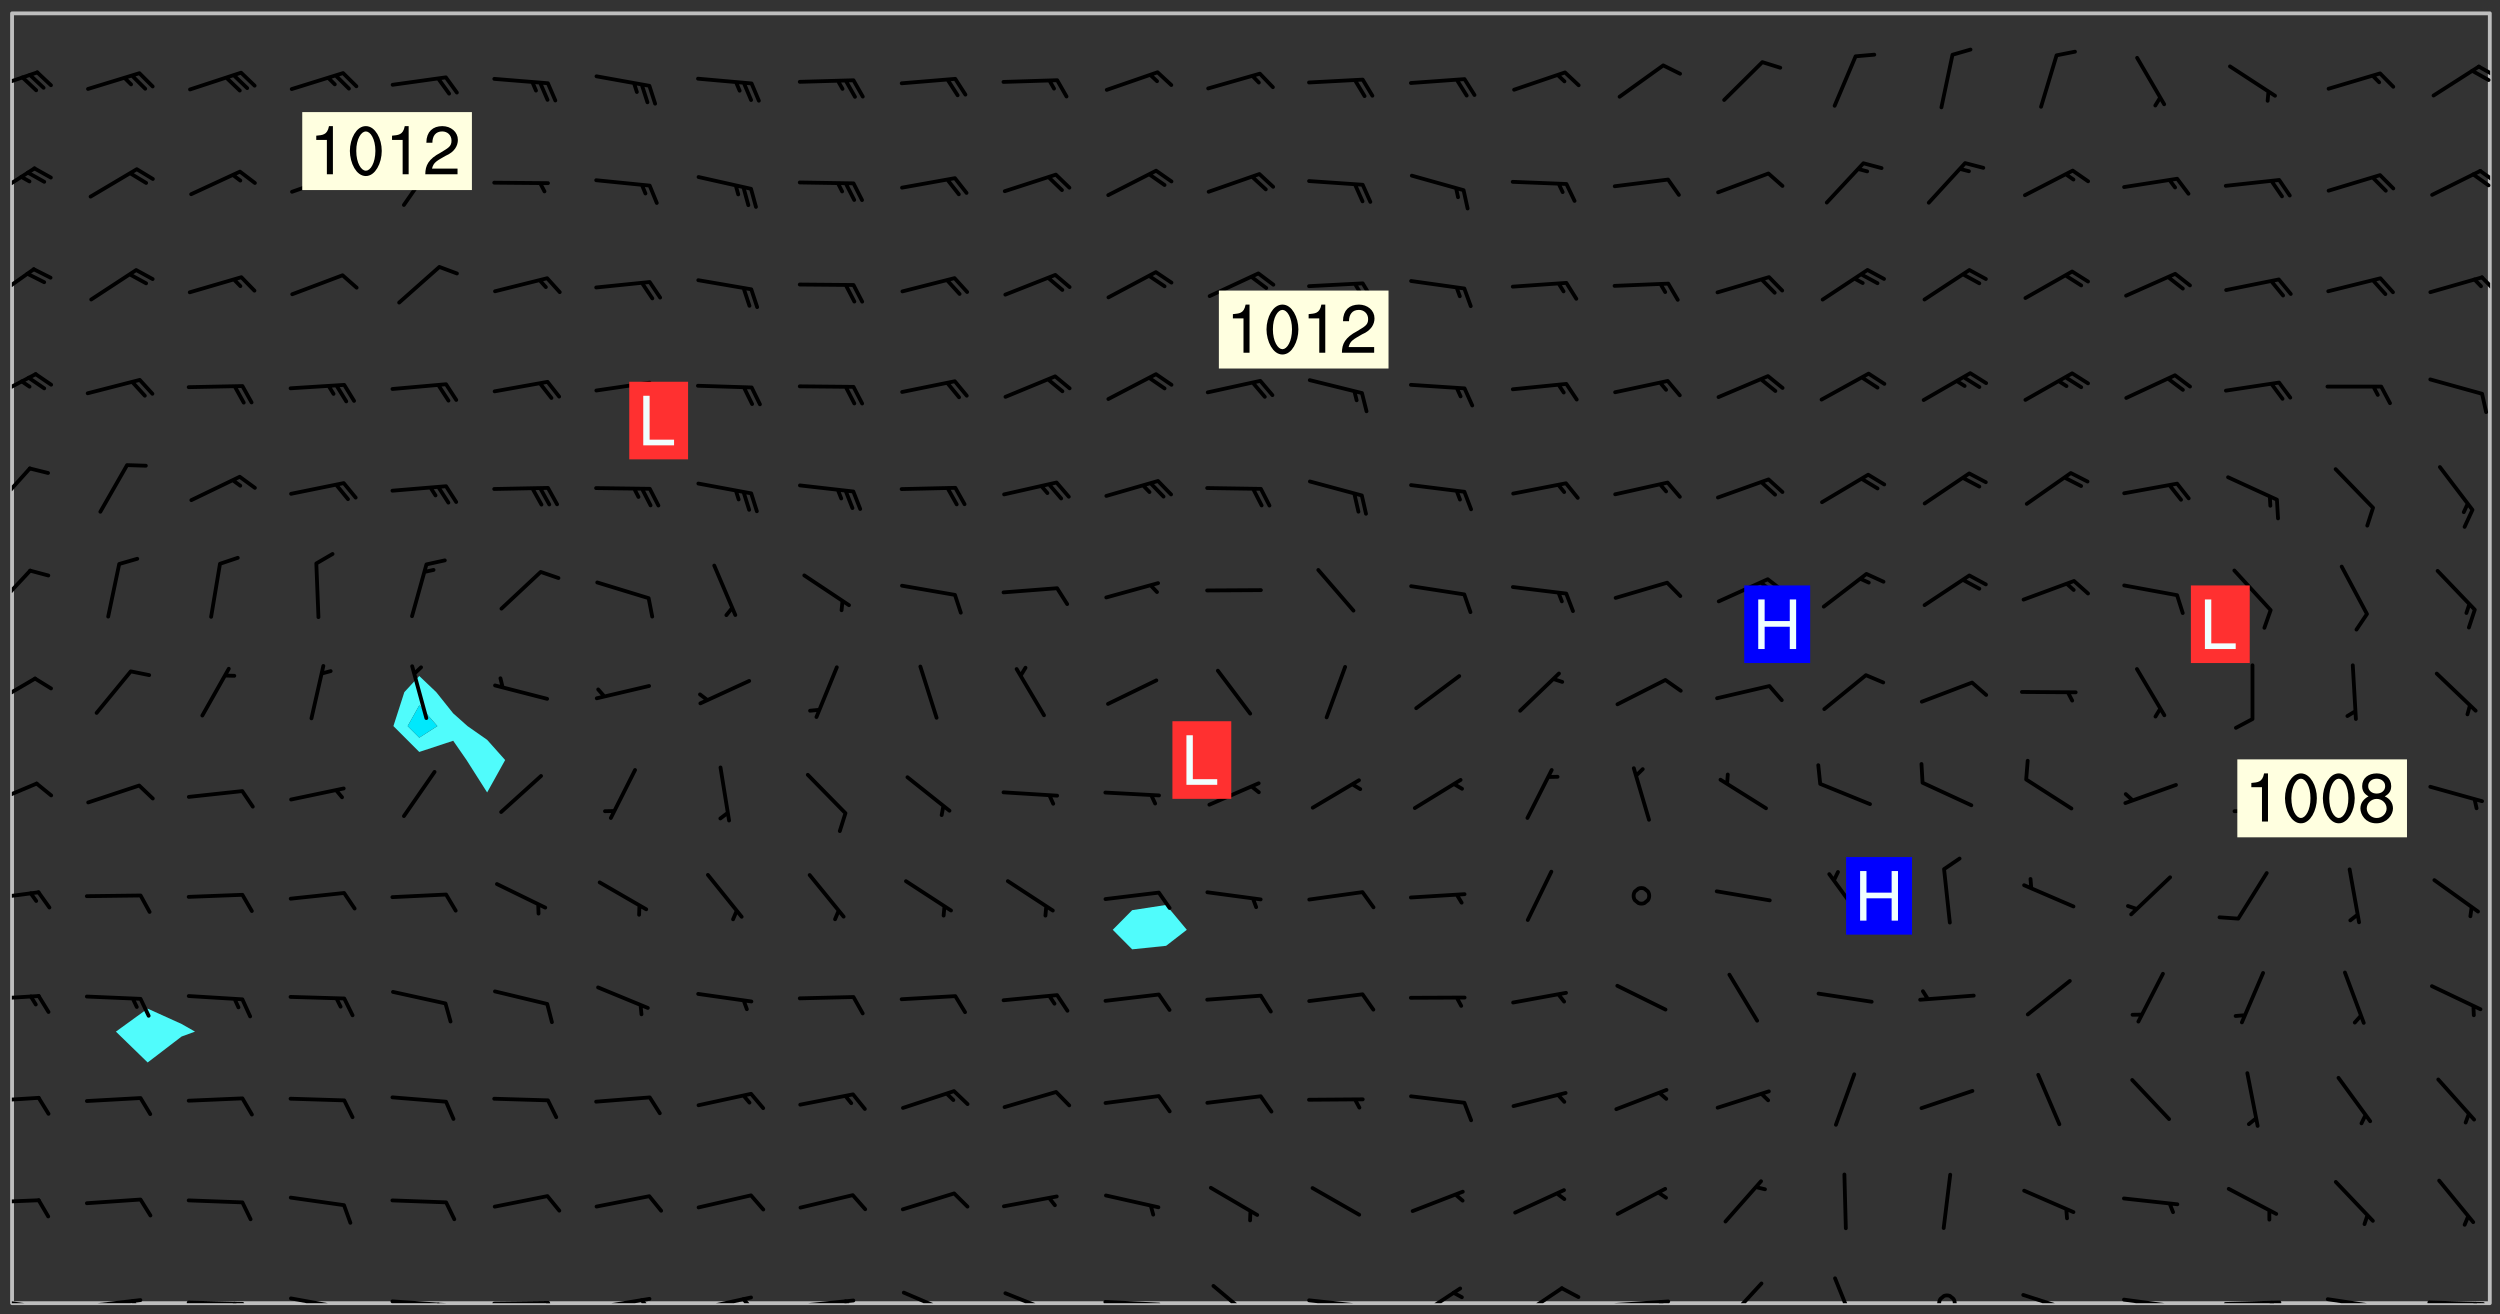 <svg xmlns="http://www.w3.org/2000/svg" role="img" xmlns:xlink="http://www.w3.org/1999/xlink" viewBox="142.45 309.95 326.84 171.84"><rect x="142.45" y="309.95" width="326.84" height="171.84" fill="#333333" stroke="none"/><defs><clipPath id="clip2"><path d="M 144 311.672 L 145 311.672 L 145 480.328 L 144 480.328 Z M 144 311.672"/></clipPath><clipPath id="clip3"><path d="M 144 311.672 L 468 311.672 L 468 480.328 L 144 480.328 Z M 144 311.672"/></clipPath><clipPath id="clip4"><path d="M 467 311.672 L 468 311.672 L 468 480.328 L 467 480.328 Z M 467 311.672"/></clipPath><clipPath id="clip5"><path d="M 144 479 L 148 479 L 148 480.328 L 144 480.328 Z M 144 479"/></clipPath><clipPath id="clip6"><path d="M 146 480 L 148 480 L 148 480.328 L 146 480.328 Z M 146 480"/></clipPath><clipPath id="clip7"><path d="M 153 479 L 162 479 L 162 480.328 L 153 480.328 Z M 153 479"/></clipPath><clipPath id="clip8"><path d="M 159 479 L 161 479 L 161 480.328 L 159 480.328 Z M 159 479"/></clipPath><clipPath id="clip9"><path d="M 166 479 L 175 479 L 175 480.328 L 166 480.328 Z M 166 479"/></clipPath><clipPath id="clip10"><path d="M 172 480 L 174 480 L 174 480.328 L 172 480.328 Z M 172 480"/></clipPath><clipPath id="clip11"><path d="M 180 479 L 188 479 L 188 480.328 L 180 480.328 Z M 180 479"/></clipPath><clipPath id="clip12"><path d="M 186 480 L 188 480 L 188 480.328 L 186 480.328 Z M 186 480"/></clipPath><clipPath id="clip13"><path d="M 193 479 L 202 479 L 202 480.328 L 193 480.328 Z M 193 479"/></clipPath><clipPath id="clip14"><path d="M 199 480 L 201 480 L 201 480.328 L 199 480.328 Z M 199 480"/></clipPath><clipPath id="clip15"><path d="M 206 480 L 215 480 L 215 480.328 L 206 480.328 Z M 206 480"/></clipPath><clipPath id="clip16"><path d="M 213 480 L 216 480 L 216 480.328 L 213 480.328 Z M 213 480"/></clipPath><clipPath id="clip17"><path d="M 220 479 L 228 479 L 228 480.328 L 220 480.328 Z M 220 479"/></clipPath><clipPath id="clip18"><path d="M 226 479 L 228 479 L 228 480.328 L 226 480.328 Z M 226 479"/></clipPath><clipPath id="clip19"><path d="M 233 479 L 241 479 L 241 480.328 L 233 480.328 Z M 233 479"/></clipPath><clipPath id="clip20"><path d="M 239 479 L 241 479 L 241 480.328 L 239 480.328 Z M 239 479"/></clipPath><clipPath id="clip21"><path d="M 246 479 L 255 479 L 255 480.328 L 246 480.328 Z M 246 479"/></clipPath><clipPath id="clip22"><path d="M 252 479 L 254 479 L 254 480.328 L 252 480.328 Z M 252 479"/></clipPath><clipPath id="clip23"><path d="M 260 478 L 268 478 L 268 480.328 L 260 480.328 Z M 260 478"/></clipPath><clipPath id="clip24"><path d="M 273 478 L 281 478 L 281 480.328 L 273 480.328 Z M 273 478"/></clipPath><clipPath id="clip25"><path d="M 286 479 L 295 479 L 295 480.328 L 286 480.328 Z M 286 479"/></clipPath><clipPath id="clip26"><path d="M 300 477 L 307 477 L 307 480.328 L 300 480.328 Z M 300 477"/></clipPath><clipPath id="clip27"><path d="M 313 479 L 321 479 L 321 480.328 L 313 480.328 Z M 313 479"/></clipPath><clipPath id="clip28"><path d="M 319 480 L 321 480 L 321 480.328 L 319 480.328 Z M 319 480"/></clipPath><clipPath id="clip29"><path d="M 327 478 L 334 478 L 334 480.328 L 327 480.328 Z M 327 478"/></clipPath><clipPath id="clip30"><path d="M 340 478 L 347 478 L 347 480.328 L 340 480.328 Z M 340 478"/></clipPath><clipPath id="clip31"><path d="M 353 479 L 361 479 L 361 480.328 L 353 480.328 Z M 353 479"/></clipPath><clipPath id="clip32"><path d="M 359 479 L 361 479 L 361 480.328 L 359 480.328 Z M 359 479"/></clipPath><clipPath id="clip33"><path d="M 367 477 L 373 477 L 373 480.328 L 367 480.328 Z M 367 477"/></clipPath><clipPath id="clip34"><path d="M 382 476 L 386 476 L 386 480.328 L 382 480.328 Z M 382 476"/></clipPath><clipPath id="clip35"><path d="M 395 479 L 399 479 L 399 480.328 L 395 480.328 Z M 395 479"/></clipPath><clipPath id="clip36"><path d="M 406 478 L 414 478 L 414 480.328 L 406 480.328 Z M 406 478"/></clipPath><clipPath id="clip37"><path d="M 419 479 L 428 479 L 428 480.328 L 419 480.328 Z M 419 479"/></clipPath><clipPath id="clip38"><path d="M 425 480 L 427 480 L 427 480.328 L 425 480.328 Z M 425 480"/></clipPath><clipPath id="clip39"><path d="M 433 479 L 441 479 L 441 480.328 L 433 480.328 Z M 433 479"/></clipPath><clipPath id="clip40"><path d="M 439 480 L 441 480 L 441 480.328 L 439 480.328 Z M 439 480"/></clipPath><clipPath id="clip41"><path d="M 446 479 L 454 479 L 454 480.328 L 446 480.328 Z M 446 479"/></clipPath><clipPath id="clip42"><path d="M 452 480 L 454 480 L 454 480.328 L 452 480.328 Z M 452 480"/></clipPath><clipPath id="clip43"><path d="M 459 479 L 468 479 L 468 480.328 L 459 480.328 Z M 459 479"/></clipPath><clipPath id="clip44"><path d="M 465 480 L 467 480 L 467 480.328 L 465 480.328 Z M 465 480"/></clipPath><clipPath id="clip45"><path d="M 144 466 L 148 466 L 148 468 L 144 468 Z M 144 466"/></clipPath><clipPath id="clip46"><path d="M 144 453 L 148 453 L 148 455 L 144 455 Z M 144 453"/></clipPath><clipPath id="clip47"><path d="M 144 439 L 148 439 L 148 441 L 144 441 Z M 144 439"/></clipPath><clipPath id="clip48"><path d="M 144 426 L 148 426 L 148 428 L 144 428 Z M 144 426"/></clipPath><clipPath id="clip49"><path d="M 144 412 L 148 412 L 148 416 L 144 416 Z M 144 412"/></clipPath><clipPath id="clip50"><path d="M 144 398 L 148 398 L 148 403 L 144 403 Z M 144 398"/></clipPath><clipPath id="clip51"><path d="M 144 384 L 147 384 L 147 390 L 144 390 Z M 144 384"/></clipPath><clipPath id="clip52"><path d="M 144 370 L 147 370 L 147 377 L 144 377 Z M 144 370"/></clipPath><clipPath id="clip53"><path d="M 144 358 L 148 358 L 148 363 L 144 363 Z M 144 358"/></clipPath><clipPath id="clip54"><path d="M 144 344 L 148 344 L 148 350 L 144 350 Z M 144 344"/></clipPath><clipPath id="clip55"><path d="M 466 345 L 468 345 L 468 349 L 466 349 Z M 466 345"/></clipPath><clipPath id="clip56"><path d="M 144 331 L 148 331 L 148 337 L 144 337 Z M 144 331"/></clipPath><clipPath id="clip57"><path d="M 466 332 L 468 332 L 468 334 L 466 334 Z M 466 332"/></clipPath><clipPath id="clip58"><path d="M 465 332 L 468 332 L 468 335 L 465 335 Z M 465 332"/></clipPath><clipPath id="clip59"><path d="M 144 319 L 148 319 L 148 322 L 144 322 Z M 144 319"/></clipPath><clipPath id="clip60"><path d="M 466 318 L 468 318 L 468 321 L 466 321 Z M 466 318"/></clipPath><clipPath id="clip61"><path d="M 465 318 L 468 318 L 468 321 L 465 321 Z M 465 318"/></clipPath><g id="surface565" clip-path="url(#clip1)"><path fill="#fff" fill-opacity="0" fill-rule="evenodd" d="M 0 0 L 1000 0 L 1000 1000 L 0 1000 Z M 0 0"/><path fill="#d3d3d3" fill-opacity="0" fill-rule="evenodd" d="M162.152 355.867L161.918 356.16 161.977 356.395 162.094 356.566 162.27 356.801 162.562 357.148 162.676 357.207 162.793 357.035 162.852 356.801 163.027 356.625 163.492 356.449 164.191 356.449 164.426 356.742 164.715 357.559 164.773 357.734 164.949 357.965 165.301 358.199 166 358.898 166.172 359.074 166.406 359.422 166.641 359.832 166.93 360.414 167.34 360.879 167.57 361.113 167.805 361.289 167.922 361.52 168.098 361.812 168.27 362.977 168.27 363.211 168.328 363.5 168.387 363.617 168.504 363.734 168.852 364.145 168.969 364.316 169.145 364.492 169.32 364.727 169.438 364.898 169.609 365.25 169.668 365.484 169.902 365.891 170.137 365.832 169.961 366.008 169.902 366.938 169.32 366.938 169.086 366.824 168.738 366.938 168.621 367.055 168.562 367.348 168.504 367.523 168.387 367.695 167.922 367.988 167.863 368.223 167.805 368.336 167.805 368.98 167.863 369.152 167.863 369.562 167.922 369.621 167.922 370.027 167.98 370.434 168.098 370.609 168.156 370.668 168.387 371.309 168.328 371.602 168.328 372.301 168.27 372.883 168.27 373.117 168.211 373.348 168.156 373.699 168.156 375.621 168.211 375.738 168.637 375.738 168.27 375.855 168.246 376.207 169.137 377.375 170.879 377.914 172.219 378.273 172.219 378.812 172.309 379.621 172.844 380.336 174.363 380.605 175.254 380.52 175.344 381.684 175.879 381.863 177.039 381.684 179.094 380.699 180.254 380.336 182.133 380.16 183.828 379.98 183.648 380.699 182.133 380.785 180.883 380.875 180.078 381.145 179.004 381.953 179.273 382.672 179.809 383.57 179.629 384.195 179.363 385.004 179.629 386.082 180.254 386.98 181.059 387.16 182.309 386.98 182.043 387.703 182.141 388.207 182.195 388.5 182.195 388.672 182.254 388.965 182.254 389.371 182.43 389.488 182.781 389.605 183.188 389.605 183.48 389.43 183.594 389.312 183.652 389.195 183.77 388.965 183.828 388.789 184.18 388.324 184.41 388.148 184.586 388.09 184.762 388.148 184.82 388.324 184.938 389.312 184.992 389.781 185.051 389.953 185.168 390.188 185.344 390.246 186.16 390.305 186.449 390.305 186.566 390.539 186.625 390.945 186.684 391.297 186.684 392.402 186.801 392.695 186.918 393.043 187.207 393.742 187.383 394.094 187.965 394.848 188.316 395.023 188.488 395.082 188.957 395.316 189.598 395.781 189.945 396.016 190.238 396.191 190.531 396.246 190.762 396.309 191.578 396.656 191.871 396.832 191.984 397.004 192.336 397.355 192.453 397.531 192.977 398.172 192.977 398.461 193.035 398.812 193.035 399.16 193.094 399.512 193.152 399.801 193.27 399.859 193.441 399.918 193.617 399.918 194.199 400.152 194.375 400.27 194.551 400.559 194.727 400.793 194.84 401.027 195.133 401.258 195.25 401.375 195.25 401.785 195.309 401.84 195.598 402.074 195.832 402.191 195.891 402.309 196.008 402.48 196.066 402.598 196.297 402.832 196.355 403.008 196.59 403.066 196.707 403.125 196.59 403.238 196.531 403.355 196.531 403.473 196.414 403.766 196.297 404.055 196.297 404.637 196.473 404.754 196.59 404.812 196.648 404.93 196.766 405.047 196.879 405.105 197.055 405.453 197.113 405.805 197.172 406.211 197.172 406.387 197.113 406.562 196.996 407.262 196.996 407.434 197.113 407.609 197.406 407.902 197.812 407.902 197.988 408.02 198.105 408.191 198.223 408.484 198.223 408.719 197.695 408.719 197.465 408.484 197.23 408.484 197.055 408.543 196.996 409.242 197.055 409.59 197.172 409.766 197.348 410.176 197.465 410.406 197.754 410.875 197.93 410.93 198.453 410.93 198.688 410.988 199.445 411.629 199.504 411.922 199.504 412.156 199.562 412.215 199.793 412.562 199.793 412.914 199.676 413.086 199.676 413.379 199.969 413.668 200.262 413.844 200.434 413.902 200.727 414.078 201.02 414.195 201.602 414.602 201.891 414.836 202.184 415.012 202.402 415.172 202.418 415.184 202.648 415.359 203.289 415.883 203.465 416.117 203.582 416.293 203.758 416.469 203.871 416.641 203.871 417.281 203.988 417.457 204.457 417.574 205.039 417.691 205.273 417.75 205.504 417.863 205.797 417.98 205.91 418.039 206.496 418.391 206.785 418.562 206.961 418.625 207.137 418.68 207.312 418.738 208.012 419.09 208.301 419.266 208.535 419.32 208.824 419.496 209.059 419.613 209.699 420.02 209.992 420.137 210.164 420.195 210.398 420.254 210.809 420.312 211.039 420.371 211.273 420.488 211.332 420.66 210.922 420.836 211.391 420.895 211.449 421.188 211.562 421.422 211.738 421.477 211.973 421.535 212.148 421.594 212.555 421.711 213.195 421.945 213.312 422.117 213.371 422.352 213.371 422.527 213.312 422.645 213.254 423.051 213.488 423.285 213.605 423.344 213.953 423.461 214.594 423.691 214.77 423.809 215.059 423.926 215.234 424.102 215.469 424.566 216.051 425.672 216.227 425.848 216.574 426.023 216.75 426.141 217.102 426.258 218.148 426.781 218.383 426.84 218.848 426.953 219.141 427.012 219.605 427.188 220.363 427.77 220.598 428.004 220.945 428.469 221.121 428.645 221.41 428.879 222.227 429.578 222.52 429.754 222.809 430.043 223.102 430.219 223.395 430.508 224.09 431.148 224.266 431.324 224.559 431.559 224.848 431.793 225.316 432.082 225.957 432.664 226.305 432.898 226.539 433.191 226.887 433.539 227.238 434.004 228.172 434.996 228.52 435.402 228.637 435.578 228.871 435.637 228.984 435.754 229.629 435.93 229.859 436.043 230.094 436.102 230.387 436.277 230.617 436.395 231.551 437.094 231.957 437.5 232.191 437.676 232.598 437.852 232.832 437.969 233.648 438.316 233.996 438.551 234.23 438.668 234.523 438.957 234.754 439.074 235.512 439.426 235.863 439.598 236.094 439.656 236.387 439.773 236.621 439.832 237.492 440.008 238.309 440.008 238.777 440.238 238.949 440.297 239.824 440.996 240.289 441.113 240.582 441.172 240.758 441.23 240.988 441.289 241.457 441.348 241.805 441.406 242.156 441.465 242.562 441.523 242.855 441.523 243.027 441.582 243.027 441.812 243.203 441.988 243.496 441.988 243.844 442.047 244.195 442.105 244.895 442.223 245.535 442.223 246 441.988 246.293 441.812 246.465 441.695 246.875 441.523 247.164 441.348 248.098 440.883 248.566 440.59 249.09 440.297 249.555 440.125 250.02 439.949 251.07 439.484 251.359 439.367 251.77 439.25 252.059 439.133 252.586 438.957 254.102 438.258 254.684 437.91 254.973 437.852 255.266 437.793 255.613 437.676 256.488 437.445 256.84 437.328 256.953 437.328 257.188 437.27 258.062 437.035 258.297 436.977 259.109 436.977 259.461 436.918 260.277 436.801 260.449 436.742 260.801 436.688 261.094 436.629 261.324 436.57 262.141 436.395 262.316 436.336 262.664 436.336 262.898 436.277 263.363 436.16 264.121 435.988 264.355 435.93 264.703 435.93 265.113 435.812 265.402 435.754 266.688 435.695 266.977 435.695 267.387 435.637 267.617 435.578 267.793 435.578 268.668 435.461 269.074 435.461 269.484 435.344 269.832 435.344 270.184 435.23 271.055 435.172 272.805 435.172 273.852 435.461 274.262 435.578 274.551 435.695 274.902 435.812 275.191 435.93 276.242 436.102 276.531 436.16 276.824 436.16 277.117 436.219 277.289 436.277 277.699 436.336 277.871 436.395 277.988 436.453 278.105 436.453 278.223 436.512 278.574 436.57 278.688 436.57 279.098 436.637 281.02 437.031 282.945 437.426 284.465 437.875 286.16 438.594 288.305 439.398 289.91 438.68 291.34 437.875 292.5 436.797 293.75 436.348 296.785 435.629 298.66 435.27 300.805 433.922 303.039 432.668 305.539 431.41 307.234 430.961 309.02 430.781 310.18 430.512 310.805 431.051 312.145 430.781 312.859 429.793 313.844 428.449 314.289 428.27 315.094 427.91 316.969 427.371 318.754 426.922 320.004 426.652 321.164 426.562 322.863 426.473 324.824 426.203 326.074 426.113 326.613 426.113 327.238 426.023 328.129 426.023 330.273 425.844 332.684 425.664 335.273 425.574 336.969 425.754 338.578 425.844 340.008 426.203 341.168 426.922 343.043 427.91 344.203 429.438 344.469 430.152 345.098 430.242 345.453 431.141 345.988 431.68 346.523 433.207 347.598 433.566 348.133 433.566 347.328 434.102 347.418 435.809 348.133 438.504 349.023 439.309 349.918 440.297 350.633 441.555 352.418 442.094 353.938 441.914 354.293 443.258 355.902 442.453 356.883 441.914 357.152 442.184 357.469 441.969 357.688 441.824 358.488 442.273 358.938 441.914 359.293 441.914 359.828 441.645 360.367 440.926 360.902 440.656 361.527 439.668 362.688 440.117 363.527 440.488 364.922 441.105 366.617 440.926 368.223 440.926 370.008 441.016 370.188 439.309 370.723 437.965 371.527 438.234 372.02 439.082 372.422 439.488 372.332 440.027 372.332 440.387 373.047 440.836 373.758 440.566 375.188 440.566 375.547 441.555 375.992 442.812 376.707 444.156 377.957 444.785 379.652 445.414 380.367 445.234 380.547 444.695 381.527 444.605 381.977 444.965 382.062 446.223 381.797 446.852 381.262 447.031 381.262 447.57 381.977 448.555 382.242 449.094 383.227 450.082 384.027 451.16 383.762 451.52 383.672 452.418 383.047 454.75 382.691 456.816 382.602 458.609 382.422 459.328 382.332 459.867 382.332 461.305 381.352 463.188 380.992 464.895 380.457 465.793 379.652 466.961 379.387 467.5 381.441 468.754 381.527 469.113 381.172 469.652 381.082 469.473 381.082 470.281 381.172 471.719 380.727 472.434 379.652 472.527 379.387 473.242 379.922 474.141 380.727 474.859 381.887 475.668 383.227 475.938 383.672 476.297 383.316 476.746 381.527 476.656 380.277 476.207 379.562 475.488 378.938 475.398 378.762 478.988 378.574 480.297 467.934 480.297 467.934 311.703 412.664 311.703 412.664 360.785 413.426 360.91 416.715 361.453 418.738 364.289 418.738 367.043 421.09 367.375 423.438 367.707 427.488 367.707 426.109 371.867 424.086 372.574 422.062 373.277 421.52 373.621 418.926 375.238 418.738 375.355 416.715 373.277 415.984 370.535 413.312 368.457 411.938 364.957 411.871 364.875 409.914 362.203 412.664 360.785 412.664 311.703 294.422 311.703 294.422 403.117 294.539 403.148 294.672 403.16 294.746 403.234 294.852 403.281 294.941 403.34 295.027 403.398 295.117 403.457 295.414 403.754 295.473 403.844 295.504 403.961 295.531 404.078 295.547 404.215 295.516 404.332 295.457 404.422 295.398 404.508 295.355 404.613 295.309 404.715 295.281 404.836 295.281 404.98 295.457 405.25 295.605 405.398 295.68 405.484 295.754 405.559 295.797 405.664 295.859 405.754 295.918 405.84 295.961 405.945 296.02 406.035 296.066 406.137 296.109 406.242 296.168 406.328 296.285 406.508 296.359 406.582 296.422 406.668 296.48 406.758 296.523 406.863 296.582 406.953 296.641 407.039 296.703 407.129 296.762 407.219 296.805 407.32 296.922 407.5 296.996 407.574 297.055 407.66 297.129 407.734 297.219 407.793 297.324 407.84 297.473 407.84 297.605 407.824 297.738 407.84 297.84 407.793 297.914 407.719 297.961 407.617 297.945 407.484 297.945 407.336 297.898 407.23 297.871 407.113 297.824 407.012 297.797 406.891 297.754 406.789 297.691 406.699 297.648 406.598 297.605 406.492 297.574 406.375 297.559 406.242 297.547 406.105 297.633 406.047 297.691 405.961 297.812 405.93 297.855 406.035 297.871 406.168 297.871 406.285 297.93 406.387 297.988 406.477 298.078 406.535 298.227 406.684 298.285 406.773 298.328 406.879 298.316 406.98 298.402 407.039 298.508 407.086 298.594 407.145 298.684 407.203 298.758 407.277 298.641 407.305 298.535 407.352 298.449 407.41 298.375 407.484 298.316 407.574 298.254 407.66 298.227 407.781 298.18 407.883 298.137 407.988 298.105 408.105 298.094 408.238 298.078 408.371 298.078 408.52 298.105 408.637 298.152 408.742 298.195 408.844 298.254 408.934 298.328 409.008 298.418 409.066 298.492 409.141 298.582 409.199 298.641 409.289 298.684 409.395 298.73 409.496 298.848 409.527 298.98 409.543 299.129 409.543 299.246 409.512 299.352 409.555 299.395 409.66 299.441 409.762 299.469 409.883 299.5 410 299.527 410.117 299.559 410.238 299.586 410.355 299.691 410.398 299.793 410.445 299.926 410.43 300.074 410.578 300.137 410.664 300.211 410.738 300.281 410.812 300.371 410.875 300.477 410.918 300.578 410.961 300.695 410.992 300.832 411.008 300.949 410.977 301.023 410.902 301.051 410.785 301.039 410.652 301.008 410.531 300.98 410.414 301.023 410.309 301.141 410.309 301.23 410.371 301.348 410.398 301.496 410.398 301.629 410.414 301.777 410.414 301.91 410.43 302.043 410.414 302.191 410.414 302.324 410.398 302.457 410.387 302.594 410.398 302.711 410.371 302.844 410.355 303.035 410.297 302.977 410.473 302.961 410.605 302.934 410.727 302.918 410.859 302.859 410.945 302.727 410.961 302.621 411.008 302.516 411.051 302.398 411.082 302.281 411.109 302.016 411.141 301.867 411.141 301.734 411.156 301.66 411.23 301.719 411.316 301.867 411.465 301.984 411.645 302.059 411.715 302.148 411.777 302.238 411.836 302.324 411.895 302.414 411.953 302.516 411.996 302.621 412.059 302.727 412.102 302.812 412.16 302.918 412.207 303.02 412.25 303.199 412.367 303.258 412.457 303.215 412.559 303.168 412.664 303.184 412.797 303.406 413.02 303.465 413.109 303.508 413.211 303.539 413.332 303.582 413.434 303.598 413.566 303.629 413.684 303.641 413.82 303.672 413.938 303.82 414.086 303.922 414.129 304.027 414.172 304.145 414.203 304.277 414.219 304.414 414.234 304.531 414.234 304.648 414.203 304.738 414.145 304.781 414.039 304.828 413.938 304.871 413.832 304.902 413.715 304.914 413.582 304.914 413.434 304.902 413.301 304.887 413.168 304.855 413.051 304.812 412.945 304.766 412.84 304.723 412.738 304.68 412.633 304.664 412.5 304.68 412.367 304.707 412.25 304.738 412.133 304.766 412.012 304.812 411.91 304.902 411.852 304.988 411.789 305.062 411.715 305.152 411.656 305.375 411.434 305.434 411.348 305.508 411.273 305.625 411.094 305.684 411.008 305.684 410.859 305.609 410.785 305.508 410.738 305.402 410.695 305.301 410.652 305.242 410.562 305.195 410.457 305.168 410.34 305.258 410.281 305.375 410.25 305.477 410.207 305.656 410.09 305.805 409.941 305.816 409.809 305.805 409.703 305.715 409.645 305.582 409.66 305.434 409.66 305.301 409.676 305.168 409.66 305.047 409.629 304.961 409.57 304.887 409.496 304.828 409.406 304.766 409.32 304.648 409.141 304.59 409.055 304.621 408.934 304.707 408.875 304.828 408.844 304.887 408.758 304.887 408.637 304.855 408.52 304.797 408.43 304.738 408.344 304.691 408.238 304.664 408.121 304.648 407.988 304.707 407.898 304.781 407.824 304.871 407.766 304.988 407.586 305.062 407.512 305.121 407.426 305.27 407.277 305.391 407.246 305.523 407.23 305.656 407.246 305.73 407.32 305.773 407.426 305.789 407.559 305.758 407.676 305.641 407.707 305.508 407.719 305.359 407.867 305.316 407.973 305.27 408.074 305.242 408.195 305.211 408.312 305.211 408.461 305.242 408.578 305.285 408.684 305.344 408.773 305.418 408.844 305.492 408.918 305.609 408.949 305.73 408.977 305.848 408.949 305.98 408.934 306.098 408.934 306.188 408.992 306.262 409.066 306.309 409.172 306.367 409.258 306.469 409.305 306.602 409.32 306.707 409.363 306.793 409.422 306.781 409.527 306.707 409.602 306.527 409.719 306.469 409.809 306.379 409.867 306.309 409.941 306.234 410.016 306.172 410.105 306.145 410.223 306.129 410.355 306.145 410.488 306.129 410.621 306.129 410.77 306.145 410.902 306.172 411.02 306.203 411.141 306.277 411.215 306.367 411.273 306.453 411.332 306.543 411.391 306.66 411.422 306.66 411.508 306.559 411.555 306.469 411.613 306.203 411.645 306.086 411.672 305.938 411.672 305.832 411.715 305.73 411.762 305.672 411.852 305.609 412.086 305.598 412.219 305.566 412.34 305.551 412.473 305.551 412.766 305.539 412.898 305.551 413.035 305.566 413.168 305.699 413.184 305.832 413.195 305.953 413.227 306.039 413.285 306.113 413.359 306.16 413.465 306.203 413.566 306.219 413.699 306.219 414.145 306.203 414.277 306.203 414.723 306.234 414.988 306.262 415.105 306.277 415.238 306.309 415.355 306.395 415.566 306.426 415.832 306.426 415.98 306.395 416.098 306.367 416.215 306.336 416.336 306.309 416.453 306.277 416.57 306.246 416.691 306.234 416.824 306.219 416.957 306.309 417.016 306.426 416.984 306.527 417 306.574 417.105 306.543 417.371 306.543 417.812 306.5 417.918 306.453 418.023 306.41 418.125 306.367 418.23 306.309 418.316 306.277 418.438 306.234 418.555 306.203 418.672 306.188 418.805 306.203 418.938 306.262 419.027 306.367 419.074 306.453 419.133 306.512 419.219 306.5 419.355 306.469 419.473 306.426 419.574 306.426 420.02 306.41 420.152 306.41 420.301 306.379 420.418 306.336 420.523 306.309 420.641 306.262 420.746 306.219 420.848 306.188 420.969 306.16 421.086 306.129 421.219 306.098 421.336 306.07 421.453 306.027 421.559 305.996 421.676 305.965 421.797 305.953 421.93 305.938 422.062 305.938 422.359 305.965 422.477 305.965 422.625 306.012 423.023 306.039 423.141 306.098 423.23 306.219 423.262 306.367 423.262 306.5 423.246 306.559 423.336 306.559 423.453 306.5 423.543 306.41 423.602 306.309 423.645 306.203 423.691 306.113 423.75 306.027 423.809 305.891 423.824 305.773 423.793 305.641 423.777 305.539 423.824 305.477 423.91 305.465 424.047 305.449 424.18 305.418 424.297 305.391 424.414 305.375 424.547 305.344 424.668 305.344 424.965 305.359 425.098 305.391 425.215 305.391 425.363 305.402 425.496 305.402 425.645 305.375 425.762 305.328 425.863 305.301 425.984 305.27 426.102 305.211 426.191 305.137 426.266 305.035 426.309 304.93 426.355 304.812 426.383 304.691 426.414 304.59 426.367 304.648 426.281 304.754 426.234 304.781 426.117 304.812 426 304.84 425.879 304.871 425.762 304.871 425.613 304.887 425.48 304.855 425.363 304.812 425.258 304.707 425.273 304.633 425.348 304.531 425.391 304.441 425.453 304.367 425.527 304.324 425.629 304.309 425.762 304.277 425.879 304.25 426 304.219 426.117 304.191 426.234 304.16 426.355 304.133 426.473 304.102 426.59 304.059 426.695 303.969 426.754 303.879 426.754 303.762 426.723 303.73 426.637 303.746 426.5 303.715 426.383 303.715 426.234 303.703 426.102 303.703 425.953 303.641 425.719 303.613 425.598 303.57 425.496 303.523 425.391 303.465 425.305 303.406 425.215 303.363 425.109 303.301 425.023 303.152 424.875 303.082 424.801 302.977 424.754 302.871 424.711 302.77 424.668 302.473 424.371 302.383 424.297 302.297 424.238 302.191 424.195 302.102 424.133 302.016 424.074 301.91 424.031 301.82 423.973 301.734 423.91 301.66 423.84 301.555 423.793 301.469 423.734 301.363 423.691 301.273 423.629 301.172 423.586 301.066 423.543 300.98 423.484 300.875 423.438 300.77 423.395 300.668 423.348 300.578 423.289 300.477 423.246 300.371 423.203 300.281 423.141 300.164 423.113 300.031 423.098 299.898 423.113 299.75 423.113 299.617 423.129 299.5 423.098 299.41 423.039 299.336 422.965 299.246 422.906 299.145 422.859 298.996 422.859 298.875 422.832 298.773 422.789 298.699 422.715 298.582 422.535 298.492 422.477 298.391 422.434 298.301 422.371 298.195 422.328 298.105 422.27 298.02 422.211 297.914 422.164 297.855 422.078 297.797 421.988 297.754 421.883 297.707 421.781 297.633 421.707 297.547 421.648 297.473 421.574 297.383 421.516 297.16 421.293 297.117 421.188 297.086 420.922 297.191 420.879 297.336 420.879 297.441 420.922 297.516 420.996 297.605 421.055 297.691 421.113 297.797 421.16 297.887 421.219 298.035 421.367 298.105 421.441 298.254 421.59 298.316 421.676 298.391 421.75 298.477 421.809 298.551 421.883 298.641 421.945 298.73 422.004 298.816 422.062 299.086 422.238 299.188 422.285 299.293 422.328 299.395 422.371 299.441 422.297 299.5 422.211 299.574 422.137 299.645 422.062 299.75 422.105 299.824 422.18 299.883 422.27 299.926 422.371 299.973 422.477 300.016 422.582 300.137 422.609 300.254 422.582 300.328 422.492 300.371 422.387 300.43 422.297 300.504 422.223 300.609 422.18 300.727 422.152 300.859 422.164 300.949 422.223 301.098 422.371 301.156 422.461 301.199 422.566 301.246 422.668 301.289 422.773 301.332 422.875 301.438 422.922 301.543 422.965 301.676 422.98 301.762 422.922 301.82 422.832 301.895 422.758 302 422.715 302.117 422.742 302.223 422.789 302.324 422.832 302.43 422.875 302.531 422.922 302.711 423.039 302.711 423.156 302.695 423.289 302.711 423.422 302.727 423.559 302.785 423.645 302.887 423.691 303.008 423.719 303.125 423.75 303.273 423.75 303.391 423.719 303.449 423.629 303.629 423.512 303.688 423.422 303.762 423.348 303.82 423.262 303.938 423.082 304.117 422.965 304.234 422.996 304.324 423.055 304.367 423.129 304.352 423.262 304.352 423.379 304.441 423.438 304.59 423.438 304.723 423.422 304.855 423.41 305.121 423.379 305.227 423.336 305.344 423.305 305.465 423.277 305.539 423.203 305.609 423.129 305.672 423.039 305.656 422.934 305.609 422.832 305.508 422.789 305.402 422.773 305.285 422.801 305.02 422.832 304.871 422.832 304.797 422.758 304.707 422.699 304.59 422.668 304.473 422.641 304.34 422.625 304.191 422.625 304.059 422.641 303.762 422.641 303.656 422.594 303.508 422.445 303.465 422.344 303.406 422.254 303.629 422.031 303.715 421.973 303.82 421.93 303.938 421.898 304.07 421.883 304.203 421.898 304.34 421.914 304.441 421.957 304.574 421.945 304.664 421.883 304.766 421.84 304.828 421.75 304.781 421.648 304.691 421.59 304.574 421.559 304.473 421.516 304.414 421.426 304.352 421.336 304.352 421.219 304.367 421.086 304.473 421.039 304.547 420.969 304.547 420.848 304.457 420.789 304.426 420.672 304.516 420.613 304.59 420.539 304.633 420.434 304.691 420.344 304.738 420.242 304.754 420.109 304.754 419.961 304.707 419.855 304.664 419.754 304.574 419.695 304.441 419.68 304.34 419.637 304.203 419.621 304.086 419.59 303.641 419.59 303.508 419.574 303.375 419.562 303.242 419.547 303.125 419.516 302.977 419.516 302.844 419.5 302.711 419.488 302.445 419.457 302.324 419.414 302.238 419.355 302.164 419.281 302.164 419.133 302.176 419 302.281 418.953 302.383 418.91 302.516 418.895 302.668 418.895 302.801 418.879 303.094 418.879 303.215 418.91 303.316 418.953 303.406 419.012 303.641 419.074 303.762 419.027 303.852 418.969 303.953 418.926 304.086 418.91 304.191 418.953 304.293 419 304.426 419.012 304.547 418.984 304.691 418.984 304.812 418.953 304.93 418.926 305.035 418.879 305.109 418.805 305.195 418.746 305.344 418.598 305.402 418.512 305.449 418.406 305.477 418.289 305.492 418.184 305.391 418.141 305.301 418.082 305.184 418.051 305.078 418.008 304.988 417.945 304.914 417.859 304.84 417.785 304.738 417.742 304.633 417.695 304.531 417.652 304.473 417.562 304.426 417.461 304.34 417.25 304.277 417.164 304.219 417.074 304.145 417 304.059 416.941 303.789 416.941 303.672 416.973 303.582 417.031 303.48 417.074 303.348 417.09 303.242 417.074 303.215 416.957 303.152 416.867 303.035 416.836 302.934 416.793 302.785 416.645 302.754 416.527 302.738 416.422 302.812 416.348 302.992 416.23 303.109 416.203 303.227 416.172 303.363 416.188 303.465 416.23 303.57 416.273 303.672 416.32 303.777 416.363 303.895 416.395 304.027 416.41 304.145 416.438 304.277 416.453 304.383 416.438 304.473 416.379 304.398 416.305 304.293 416.262 304.219 416.188 304.145 416.098 303.996 415.949 303.91 415.891 303.82 415.832 303.746 415.758 303.656 415.699 303.555 415.652 303.434 415.625 303.332 415.578 303.227 415.535 303.109 415.504 303.008 415.461 302.887 415.43 302.738 415.43 302.621 415.461 302.516 415.504 302.43 415.566 302.25 415.684 302.164 415.742 302.074 415.801 301.969 415.848 301.883 415.906 301.777 415.949 301.676 415.992 301.57 416.039 301.496 416.113 301.438 416.203 301.379 416.289 301.332 416.395 301.273 416.48 301.199 416.555 301.066 416.543 300.949 416.512 300.832 416.512 300.758 416.586 300.668 416.645 300.594 416.719 300.504 416.777 300.418 416.836 300.312 416.883 300.211 416.926 300.074 416.941 299.973 416.898 299.824 416.75 299.719 416.703 299.633 416.703 299.527 416.75 299.426 416.793 299.305 416.824 299.188 416.793 299.113 416.719 299.113 416.602 299.145 416.48 299.219 416.41 299.277 416.32 299.352 416.246 299.469 416.215 299.574 416.172 299.867 416.172 300 416.156 300.137 416.141 300.238 416.098 300.328 416.039 300.43 415.992 300.52 415.934 300.652 415.922 300.742 415.98 300.875 415.992 300.965 415.934 301.051 415.875 301.156 415.832 301.246 415.773 301.332 415.711 301.422 415.652 301.57 415.504 301.629 415.418 301.688 415.328 301.793 415.285 301.926 415.27 302.043 415.297 302.164 415.328 302.223 415.27 302.281 415.18 302.312 414.914 302.34 414.797 302.445 414.809 302.578 414.824 302.68 414.781 302.77 414.723 302.828 414.633 302.902 414.559 302.961 414.469 303.008 414.367 303.02 414.234 303.008 414.102 302.961 413.996 302.812 413.848 302.754 413.758 302.695 413.672 302.652 413.566 302.652 413.121 302.668 412.988 302.668 412.84 302.68 412.707 302.621 412.648 302.531 412.707 302.43 412.664 302.25 412.547 302.164 412.488 302.102 412.398 302.043 412.309 301.969 412.234 301.883 412.176 301.762 412.207 301.66 412.219 301.555 412.266 301.469 412.324 301.363 412.367 301.215 412.516 301.125 412.574 301.039 412.633 300.949 412.695 300.844 412.738 300.711 412.754 300.711 412.633 300.816 412.59 300.934 412.559 301.008 412.488 301.051 412.383 301.051 412.234 301.023 412.117 300.875 411.969 300.742 411.953 300.594 411.953 300.477 411.984 300.371 412.027 300.27 412.07 300.18 412.133 300.062 412.16 299.988 412.086 300 411.953 299.957 411.852 299.914 411.746 299.824 411.688 299.707 411.715 299.586 411.746 299.469 411.777 299.367 411.82 299.246 411.852 299.145 411.895 299.039 411.938 298.949 411.996 298.848 412.012 298.848 411.895 298.863 411.762 298.805 411.672 298.73 411.715 298.582 411.863 298.523 411.953 298.449 412.027 298.402 412.133 298.359 412.234 298.285 412.309 298.227 412.398 298.152 412.473 298.094 412.559 298.02 412.633 297.93 412.695 297.855 412.766 297.781 412.84 297.68 412.855 297.547 412.871 297.441 412.828 297.441 412.707 297.59 412.559 297.633 412.457 297.691 412.367 297.738 412.266 297.781 412.16 297.84 412.07 297.871 411.953 297.914 411.852 297.945 411.73 297.973 411.613 298.02 411.508 298.062 411.406 298.105 411.301 298.18 411.23 298.27 411.168 298.359 411.109 298.461 411.066 298.758 411.066 299.023 411.035 299.129 410.992 299.055 410.918 298.938 410.887 298.832 410.844 298.742 410.785 298.641 410.738 298.551 410.68 298.449 410.637 298.344 410.594 298.254 410.531 298.168 410.473 298.062 410.43 297.961 410.387 297.84 410.355 297.723 410.324 297.621 410.281 297.5 410.25 297.398 410.207 297.309 410.148 297.266 410.043 297.25 409.91 297.352 409.867 297.484 409.852 297.621 409.867 297.754 409.852 297.855 409.809 297.914 409.719 297.93 409.613 297.84 409.555 297.766 409.48 297.664 409.438 297.574 409.379 297.426 409.23 297.383 409.125 297.367 408.992 297.367 408.699 297.309 408.609 297.219 408.551 297.145 408.477 297.102 408.371 297.07 408.254 297.012 408.164 296.938 408.09 296.82 408.062 296.746 407.988 296.656 407.93 296.566 407.867 296.48 407.809 296.406 407.734 296.348 407.648 296.301 407.543 296.215 407.484 296.066 407.336 295.871 407.277 295.738 407.293 295.637 407.336 295.562 407.41 295.516 407.512 295.473 407.617 295.414 407.707 295.355 407.793 295.059 408.09 294.969 408.148 294.883 408.148 294.82 408.062 294.777 407.957 294.809 407.84 294.867 407.75 294.895 407.633 294.883 407.5 294.793 407.438 294.688 407.484 294.57 407.512 294.453 407.543 294.184 407.719 294.082 407.766 293.965 407.793 293.859 407.84 293.77 407.898 293.668 407.941 293.609 407.855 293.562 407.75 293.578 407.617 293.625 407.512 293.695 407.438 293.77 407.367 293.828 407.277 293.828 407.129 293.785 407.023 293.547 407.023 293.445 407.07 293.414 407.188 293.387 407.305 293.355 407.426 293.281 407.469 293.148 407.484 293.074 407.438 293.031 407.336 292.988 407.23 292.941 407.129 292.898 407.023 292.777 407.055 292.676 407.098 292.543 407.113 292.426 407.145 292.32 407.188 292.23 407.246 292.129 407.293 292.008 407.32 291.875 407.336 291.773 407.293 291.715 407.203 291.668 407.098 291.625 406.996 291.582 406.891 291.582 406.773 291.641 406.684 291.727 406.625 291.906 406.508 292.008 406.461 292.113 406.418 292.219 406.359 292.32 406.316 292.41 406.254 292.512 406.211 292.617 406.152 292.719 406.105 292.809 406.047 292.914 406.004 293.016 405.961 293.105 405.898 293.207 405.855 293.344 405.84 293.461 405.871 293.562 405.914 293.684 405.945 293.785 405.988 293.891 406.035 293.992 406.078 294.098 406.121 294.199 406.168 294.305 406.211 294.406 406.254 294.512 406.301 294.598 406.359 294.703 406.402 294.82 406.434 294.926 406.477 295.027 406.523 295.117 406.582 295.223 406.625 295.324 406.668 295.43 406.715 295.547 406.742 295.648 406.789 295.77 406.816 295.918 406.816 296.004 406.758 296.02 406.656 296.078 406.566 296.051 406.449 295.977 406.375 295.859 406.195 295.785 406.121 295.695 406.047 295.516 405.93 295.43 405.871 295.324 405.828 295.223 405.781 294.953 405.605 294.895 405.516 294.82 405.441 294.762 405.352 294.719 405.25 294.688 405.133 294.672 404.996 294.672 404.434 294.66 404.301 294.645 404.168 294.613 404.051 294.598 403.918 294.586 403.785 294.555 403.664 294.332 403.441 294.273 403.355 294.258 403.25 294.289 403.133 294.422 403.117 294.422 311.703 172.992 311.703 172.992 313.156 172.934 313.391 172.582 314.441 172.41 314.965 172.293 315.312 172.117 315.723 172 315.895 171.766 316.188 171.535 316.246 171.184 316.246 171.066 316.305 170.836 316.711 170.836 317.004 170.953 317.18 171.184 317.41 171.301 317.645 171.941 318.402 172.234 318.867 172.41 319.102 172.641 319.453 172.875 319.801 173.516 320.617 173.691 321.082 173.863 321.492 173.98 322.188 174.156 322.656 174.273 324.055 174.332 324.52 174.332 325.395 174.449 326.441 174.449 331.223 174.391 331.688 174.039 332.969 173.863 333.492 173.75 333.902 173.398 334.832 172.934 336 172.699 336.582 172.582 336.758 172.41 337.105 172.234 337.512 171.883 338.328 171.824 338.621 171.711 338.914 171.594 339.203 171.535 339.379 171.418 340.254 171.359 340.66 171.301 340.777 171.242 340.953 171.184 341.125 170.953 341.652 170.836 341.824 170.836 342.059 170.719 342.293 170.66 342.465 170.484 343.051 170.484 343.34 170.426 343.516 170.426 343.809 170.367 343.922 170.309 344.449 170.309 344.621 170.254 344.855 170.254 347.477 170.078 348.293 169.961 348.469 169.785 348.703 169.668 348.875 169.555 349.109 168.969 350.043 168.738 350.332 168.445 350.797 168.27 351.031 167.98 351.383 167.629 352.082 167.516 352.312 167.34 352.723 167.164 352.953 166.758 353.48 165.941 354.18 165.648 354.352 165.359 354.586 165.184 354.703 165.008 354.879 164.484 355.285 163.957 355.461 163.785 355.637 163.551 355.691 162.91 355.867 162.152 355.867M174.363 386.891L173.289 387.34 173.648 388.234 174.898 387.52 175.344 386.98 174.363 386.891"/><path fill="#d3d3d3" fill-opacity="0" fill-rule="evenodd" d="M201.508 416.598L200.613 416.598 201.062 417.227 202.043 417.586 202.848 417.496 203.293 416.508 203.117 416.598 202.402 416.242 201.508 416.598M356.129 475.668L356.07 475.145 356.07 474.852 356.184 474.559 356.242 474.328 356.711 473.859 356.824 473.859 356.941 473.746 357.059 473.688 357.234 473.688 357.469 473.629 357.816 473.629 358.051 473.688 358.168 473.746 358.398 473.918 358.457 474.094 358.574 474.676 358.574 474.969 358.457 475.145 358.285 475.434 358.109 475.609 357.582 476.133 357.352 476.367 357.234 476.426 357.059 476.426 356.941 476.367 356.535 476.074 356.359 475.957 356.242 475.898 356.184 475.785 356.129 475.668M362.77 464.711L362.711 464.539 362.711 463.43 362.77 463.258 362.945 463.199 363.117 463.141 363.293 463.141 363.527 463.082 363.645 463.141 363.703 463.84 363.645 464.012 363.527 464.188 363.41 464.246 363.176 464.77 363.062 464.828 362.828 464.828 362.77 464.711M372.383 450.32L372.266 450.145 372.266 449.445 372.559 448.57 372.676 448.398 372.852 448.047 372.965 447.816 373.082 447.523 373.434 446.766 373.551 446.535 373.723 446.301 373.898 446.301 374.016 446.242 374.656 446.242 374.773 446.301 375.008 446.535 375.18 446.648 375.531 446.941 375.648 447.059 375.762 447.234 375.762 447.348 375.879 447.406 375.996 447.523 375.996 448.223 375.938 448.398 375.938 448.629 375.879 448.805 375.531 449.855 375.414 450.086 375.297 450.32 375.18 450.379 374.949 450.613 374.309 450.902 373.434 450.902 373.023 450.785 372.383 450.32"/><path fill="none" stroke="#bebebe" stroke-linecap="round" stroke-linejoin="round" stroke-miterlimit="10" stroke-width=".5" d="M 431.957 354.305 L 108.027 354.305 L 108.027 185.68 L 431.957 185.68 L 431.957 354.305" transform="matrix(1 0 0 -1 36 666)"/><g clip-path="url(#clip2)"><path fill="#fff" fill-opacity="0" fill-rule="evenodd" d="M 144 475.891 L 144 480.328 L 144.004 480.328 L 144 480.328 L 144 311.672 L 144.004 311.672 L 144 311.672 L 144 475.891"/></g><g clip-path="url(#clip3)"><path fill="#fff" fill-opacity="0" fill-rule="evenodd" d="M 144.004 480.328 L 144.004 311.672 L 161.754 311.672 L 161.754 441.812 L 157.602 444.82 L 161.754 448.855 L 166.191 445.461 L 167.945 444.82 L 166.191 443.82 L 161.754 441.812 L 161.754 311.672 L 197.262 311.672 L 197.262 398.324 L 195.312 400.438 L 193.883 404.875 L 197.262 408.258 L 201.699 406.793 L 203.445 409.316 L 206.137 413.551 L 208.492 409.316 L 206.137 406.672 L 203.566 404.875 L 201.699 403.211 L 199.484 400.438 L 197.262 398.324 L 197.262 311.672 L 294.902 311.672 L 294.902 428.258 L 290.465 428.941 L 287.926 431.508 L 290.465 434.062 L 294.902 433.602 L 297.609 431.508 L 294.902 428.258 L 294.902 311.672 L 467.996 311.672 L 467.996 480.328 L 144.004 480.328"/></g><path fill="#50fcfc" fill-rule="evenodd" d="M161.754 448.855L157.602 444.82 161.754 441.812 166.191 443.82 167.945 444.82 166.191 445.461 161.754 448.855M197.262 408.258L193.883 404.875 195.312 400.438 197.262 398.324 197.262 402.164 195.746 404.875 197.262 406.391 199.629 404.875 197.262 402.164 197.262 398.324 199.484 400.438 201.699 403.211 203.566 404.875 206.137 406.672 208.492 409.316 206.137 413.551 203.445 409.316 201.699 406.793 197.262 408.258"/><path fill="#00e8fc" fill-rule="evenodd" d="M 197.262 406.391 L 195.746 404.875 L 197.262 402.164 L 199.629 404.875 L 197.262 406.391"/><path fill="#50fcfc" fill-rule="evenodd" d="M 290.465 434.062 L 287.926 431.508 L 290.465 428.941 L 294.902 428.258 L 297.609 431.508 L 294.902 433.602 L 290.465 434.062"/><g clip-path="url(#clip4)"><path fill="#fff" fill-opacity="0" fill-rule="evenodd" d="M 467.996 480.328 L 468 480.328 L 468 311.672 L 467.996 311.672 L 468 311.672 L 468 480.328 L 467.996 480.328"/></g><g clip-path="url(#clip5)"><path fill="none" stroke="#000" stroke-linecap="round" stroke-linejoin="round" stroke-miterlimit="10" stroke-width=".5" d="M 111.473 185.148 L 104.527 186.195" transform="matrix(1 0 0 -1 36 666)"/></g><g clip-path="url(#clip6)"><path fill="none" stroke="#000" stroke-linecap="round" stroke-linejoin="round" stroke-miterlimit="10" stroke-width=".5" d="M 110.465 185.301 L 110.871 184.141" transform="matrix(1 0 0 -1 36 666)"/></g><g clip-path="url(#clip7)"><path fill="none" stroke="#000" stroke-linecap="round" stroke-linejoin="round" stroke-miterlimit="10" stroke-width=".5" d="M 124.805 186.082 L 117.824 185.262" transform="matrix(1 0 0 -1 36 666)"/></g><g clip-path="url(#clip8)"><path fill="none" stroke="#000" stroke-linecap="round" stroke-linejoin="round" stroke-miterlimit="10" stroke-width=".5" d="M 123.789 185.961 L 124.488 184.953" transform="matrix(1 0 0 -1 36 666)"/></g><g clip-path="url(#clip9)"><path fill="none" stroke="#000" stroke-linecap="round" stroke-linejoin="round" stroke-miterlimit="10" stroke-width=".5" d="M 138.145 185.586 L 131.117 185.758" transform="matrix(1 0 0 -1 36 666)"/></g><g clip-path="url(#clip10)"><path fill="none" stroke="#000" stroke-linecap="round" stroke-linejoin="round" stroke-miterlimit="10" stroke-width=".5" d="M 137.121 185.609 L 137.672 184.516" transform="matrix(1 0 0 -1 36 666)"/></g><g clip-path="url(#clip11)"><path fill="none" stroke="#000" stroke-linecap="round" stroke-linejoin="round" stroke-miterlimit="10" stroke-width=".5" d="M 151.402 185.043 L 144.488 186.301" transform="matrix(1 0 0 -1 36 666)"/></g><g clip-path="url(#clip12)"><path fill="none" stroke="#000" stroke-linecap="round" stroke-linejoin="round" stroke-miterlimit="10" stroke-width=".5" d="M 150.395 185.227 L 150.77 184.059" transform="matrix(1 0 0 -1 36 666)"/></g><g clip-path="url(#clip13)"><path fill="none" stroke="#000" stroke-linecap="round" stroke-linejoin="round" stroke-miterlimit="10" stroke-width=".5" d="M 164.766 185.43 L 157.754 185.914" transform="matrix(1 0 0 -1 36 666)"/></g><g clip-path="url(#clip14)"><path fill="none" stroke="#000" stroke-linecap="round" stroke-linejoin="round" stroke-miterlimit="10" stroke-width=".5" d="M 163.746 185.5 L 164.246 184.379" transform="matrix(1 0 0 -1 36 666)"/></g><g clip-path="url(#clip15)"><path fill="none" stroke="#000" stroke-linecap="round" stroke-linejoin="round" stroke-miterlimit="10" stroke-width=".5" d="M 178.09 185.715 L 171.062 185.629" transform="matrix(1 0 0 -1 36 666)"/></g><g clip-path="url(#clip16)"><path fill="none" stroke="#000" stroke-linecap="round" stroke-linejoin="round" stroke-miterlimit="10" stroke-width=".5" d="M 178.09 185.715 L 179.266 183.562" transform="matrix(1 0 0 -1 36 666)"/></g><g clip-path="url(#clip17)"><path fill="none" stroke="#000" stroke-linecap="round" stroke-linejoin="round" stroke-miterlimit="10" stroke-width=".5" d="M 191.359 186.242 L 184.422 185.102" transform="matrix(1 0 0 -1 36 666)"/></g><g clip-path="url(#clip18)"><path fill="none" stroke="#000" stroke-linecap="round" stroke-linejoin="round" stroke-miterlimit="10" stroke-width=".5" d="M 190.348 186.074 L 191.094 185.102" transform="matrix(1 0 0 -1 36 666)"/></g><g clip-path="url(#clip19)"><path fill="none" stroke="#000" stroke-linecap="round" stroke-linejoin="round" stroke-miterlimit="10" stroke-width=".5" d="M 204.637 186.422 L 197.773 184.922" transform="matrix(1 0 0 -1 36 666)"/></g><g clip-path="url(#clip20)"><path fill="none" stroke="#000" stroke-linecap="round" stroke-linejoin="round" stroke-miterlimit="10" stroke-width=".5" d="M 203.641 186.203 L 204.434 185.27" transform="matrix(1 0 0 -1 36 666)"/></g><g clip-path="url(#clip21)"><path fill="none" stroke="#000" stroke-linecap="round" stroke-linejoin="round" stroke-miterlimit="10" stroke-width=".5" d="M 218.016 186.027 L 211.023 185.316" transform="matrix(1 0 0 -1 36 666)"/></g><g clip-path="url(#clip22)"><path fill="none" stroke="#000" stroke-linecap="round" stroke-linejoin="round" stroke-miterlimit="10" stroke-width=".5" d="M 217 185.922 L 217.68 184.902" transform="matrix(1 0 0 -1 36 666)"/></g><g clip-path="url(#clip23)"><path fill="none" stroke="#000" stroke-linecap="round" stroke-linejoin="round" stroke-miterlimit="10" stroke-width=".5" d="M 231.062 184.285 L 224.609 187.059" transform="matrix(1 0 0 -1 36 666)"/></g><g clip-path="url(#clip24)"><path fill="none" stroke="#000" stroke-linecap="round" stroke-linejoin="round" stroke-miterlimit="10" stroke-width=".5" d="M 244.41 184.363 L 237.891 186.98" transform="matrix(1 0 0 -1 36 666)"/></g><g clip-path="url(#clip25)"><path fill="none" stroke="#000" stroke-linecap="round" stroke-linejoin="round" stroke-miterlimit="10" stroke-width=".5" d="M 257.977 185.496 L 250.957 185.844" transform="matrix(1 0 0 -1 36 666)"/></g><g clip-path="url(#clip26)"><path fill="none" stroke="#000" stroke-linecap="round" stroke-linejoin="round" stroke-miterlimit="10" stroke-width=".5" d="M 270.469 183.41 L 265.09 187.934" transform="matrix(1 0 0 -1 36 666)"/></g><g clip-path="url(#clip27)"><path fill="none" stroke="#000" stroke-linecap="round" stroke-linejoin="round" stroke-miterlimit="10" stroke-width=".5" d="M 284.59 185.293 L 277.602 186.051" transform="matrix(1 0 0 -1 36 666)"/></g><g clip-path="url(#clip28)"><path fill="none" stroke="#000" stroke-linecap="round" stroke-linejoin="round" stroke-miterlimit="10" stroke-width=".5" d="M 283.574 185.402 L 284.027 184.262" transform="matrix(1 0 0 -1 36 666)"/></g><g clip-path="url(#clip29)"><path fill="none" stroke="#000" stroke-linecap="round" stroke-linejoin="round" stroke-miterlimit="10" stroke-width=".5" d="M 297.348 187.602 L 291.477 183.738" transform="matrix(1 0 0 -1 36 666)"/></g><path fill="none" stroke="#000" stroke-linecap="round" stroke-linejoin="round" stroke-miterlimit="10" stroke-width=".5" d="M 296.492 187.039 L 297.57 186.453" transform="matrix(1 0 0 -1 36 666)"/><g clip-path="url(#clip30)"><path fill="none" stroke="#000" stroke-linecap="round" stroke-linejoin="round" stroke-miterlimit="10" stroke-width=".5" d="M 310.641 187.629 L 304.809 183.711" transform="matrix(1 0 0 -1 36 666)"/></g><path fill="none" stroke="#000" stroke-linecap="round" stroke-linejoin="round" stroke-miterlimit="10" stroke-width=".5" d="M 310.641 187.629 L 312.809 186.477" transform="matrix(1 0 0 -1 36 666)"/><g clip-path="url(#clip31)"><path fill="none" stroke="#000" stroke-linecap="round" stroke-linejoin="round" stroke-miterlimit="10" stroke-width=".5" d="M 324.547 185.906 L 317.535 185.434" transform="matrix(1 0 0 -1 36 666)"/></g><g clip-path="url(#clip32)"><path fill="none" stroke="#000" stroke-linecap="round" stroke-linejoin="round" stroke-miterlimit="10" stroke-width=".5" d="M 323.527 185.84 L 324.176 184.797" transform="matrix(1 0 0 -1 36 666)"/></g><g clip-path="url(#clip33)"><path fill="none" stroke="#000" stroke-linecap="round" stroke-linejoin="round" stroke-miterlimit="10" stroke-width=".5" d="M 331.977 183.086 L 336.738 188.254" transform="matrix(1 0 0 -1 36 666)"/></g><g clip-path="url(#clip34)"><path fill="none" stroke="#000" stroke-linecap="round" stroke-linejoin="round" stroke-miterlimit="10" stroke-width=".5" d="M 348.988 182.414 L 346.355 188.93" transform="matrix(1 0 0 -1 36 666)"/></g><g clip-path="url(#clip35)"><path fill="none" stroke="#000" stroke-linecap="round" stroke-linejoin="round" stroke-miterlimit="10" stroke-width=".5" d="M 362.008 185.672 L 361.988 185.871 L 361.93 186.062 L 361.836 186.238 L 361.379 186.617 L 361.188 186.676 L 360.984 186.695 L 360.785 186.676 L 360.594 186.617 L 360.137 186.238 L 360.043 186.062 L 359.984 185.871 L 359.965 185.672 L 359.984 185.473 L 360.043 185.281 L 360.137 185.102 L 360.594 184.727 L 360.785 184.668 L 360.984 184.648 L 361.188 184.668 L 361.379 184.727 L 361.836 185.102 L 361.93 185.281 L 361.988 185.473 L 362.008 185.672" transform="matrix(1 0 0 -1 36 666)"/></g><g clip-path="url(#clip36)"><path fill="none" stroke="#000" stroke-linecap="round" stroke-linejoin="round" stroke-miterlimit="10" stroke-width=".5" d="M 377.645 184.586 L 370.961 186.754" transform="matrix(1 0 0 -1 36 666)"/></g><g clip-path="url(#clip37)"><path fill="none" stroke="#000" stroke-linecap="round" stroke-linejoin="round" stroke-miterlimit="10" stroke-width=".5" d="M 391.098 185.199 L 384.133 186.141" transform="matrix(1 0 0 -1 36 666)"/></g><g clip-path="url(#clip38)"><path fill="none" stroke="#000" stroke-linecap="round" stroke-linejoin="round" stroke-miterlimit="10" stroke-width=".5" d="M 390.086 185.336 L 390.512 184.188" transform="matrix(1 0 0 -1 36 666)"/></g><g clip-path="url(#clip39)"><path fill="none" stroke="#000" stroke-linecap="round" stroke-linejoin="round" stroke-miterlimit="10" stroke-width=".5" d="M 404.445 185.77 L 397.418 185.574" transform="matrix(1 0 0 -1 36 666)"/></g><g clip-path="url(#clip40)"><path fill="none" stroke="#000" stroke-linecap="round" stroke-linejoin="round" stroke-miterlimit="10" stroke-width=".5" d="M 403.422 185.738 L 404.027 184.672" transform="matrix(1 0 0 -1 36 666)"/></g><g clip-path="url(#clip41)"><path fill="none" stroke="#000" stroke-linecap="round" stroke-linejoin="round" stroke-miterlimit="10" stroke-width=".5" d="M 417.719 185.145 L 410.773 186.199" transform="matrix(1 0 0 -1 36 666)"/></g><g clip-path="url(#clip42)"><path fill="none" stroke="#000" stroke-linecap="round" stroke-linejoin="round" stroke-miterlimit="10" stroke-width=".5" d="M 416.711 185.297 L 417.117 184.141" transform="matrix(1 0 0 -1 36 666)"/></g><g clip-path="url(#clip43)"><path fill="none" stroke="#000" stroke-linecap="round" stroke-linejoin="round" stroke-miterlimit="10" stroke-width=".5" d="M 431.074 185.57 L 424.051 185.773" transform="matrix(1 0 0 -1 36 666)"/></g><g clip-path="url(#clip44)"><path fill="none" stroke="#000" stroke-linecap="round" stroke-linejoin="round" stroke-miterlimit="10" stroke-width=".5" d="M 430.051 185.598 L 430.598 184.5" transform="matrix(1 0 0 -1 36 666)"/></g><g clip-path="url(#clip45)"><path fill="none" stroke="#000" stroke-linecap="round" stroke-linejoin="round" stroke-miterlimit="10" stroke-width=".5" d="M 111.512 199.133 L 104.488 198.84" transform="matrix(1 0 0 -1 36 666)"/></g><path fill="none" stroke="#000" stroke-linecap="round" stroke-linejoin="round" stroke-miterlimit="10" stroke-width=".5" d="M111.512 199.133L112.754 197.016M124.82 199.227L117.809 198.746M124.82 199.227L126.117 197.141M138.141 198.855L131.117 199.117M138.141 198.855L139.211 196.648M151.422 198.492L144.465 199.48M151.422 198.492L152.258 196.184M164.773 198.859L157.75 199.113M164.773 198.859L165.844 196.652M178.02 199.676L171.129 198.297M178.02 199.676L179.574 197.773M191.336 199.664L184.441 198.309M191.336 199.664L192.887 197.762M204.629 199.773L197.781 198.195M204.629 199.773L206.238 197.922M217.938 199.801L211.102 198.172M217.938 199.801L219.562 197.961M231.191 200.027L224.48 197.945M231.191 200.027L232.934 198.301M244.605 199.629L237.695 198.344M243.602 199.441L244.363 198.484M257.895 198.215L251.039 199.758M256.895 198.438L257.219 197.254M270.812 197.211L264.75 200.762M269.93 197.727L269.879 196.5M284.145 197.242L278.047 200.73M297.688 200.254L291.133 197.719M296.734 199.883L297.664 199.082M310.918 200.457L304.535 197.516M309.988 200.027L310.965 199.285M324.148 200.625L317.934 197.348M323.246 200.148L324.258 199.461M336.68 201.621L332.031 196.352M336.004 200.855L337.195 200.57M347.766 195.473L347.578 202.5M360.559 195.5L361.414 202.473M377.523 197.586L371.078 200.387M376.586 197.992L376.684 196.77M391.109 198.605L384.125 199.367M390.094 198.715L390.547 197.578M404.039 197.348L397.824 200.625M403.133 197.824L403.137 196.598M416.668 196.441L411.824 201.531M415.965 197.18L415.574 196.016M429.789 196.27L425.336 201.703M429.141 197.059L428.668 195.926" transform="matrix(1 0 0 -1 36 666)"/><g clip-path="url(#clip46)"><path fill="none" stroke="#000" stroke-linecap="round" stroke-linejoin="round" stroke-miterlimit="10" stroke-width=".5" d="M 111.508 212.523 L 104.492 212.078" transform="matrix(1 0 0 -1 36 666)"/></g><path fill="none" stroke="#000" stroke-linecap="round" stroke-linejoin="round" stroke-miterlimit="10" stroke-width=".5" d="M111.508 212.523L112.793 210.434M124.824 212.496L117.809 212.105M124.824 212.496L126.094 210.395M138.141 212.453L131.121 212.148M138.141 212.453L139.383 210.34M151.457 212.191L144.434 212.41M151.457 212.191L152.539 209.992M164.762 212.016L157.758 212.586M164.762 212.016L165.734 209.762M178.086 212.195L171.062 212.406M178.086 212.195L179.172 209.996M191.395 212.578L184.387 212.023M191.395 212.578L192.711 210.508M204.641 213.047L197.773 211.555M204.641 213.047L206.227 211.176M203.641 212.832L204.434 211.895M217.969 212.977L211.07 211.629M217.969 212.977L219.516 211.07M216.965 212.777L217.738 211.824M231.172 213.402L224.5 211.203M231.172 213.402L232.945 211.703M230.203 213.082L231.086 212.234M244.523 213.289L237.781 211.312M244.523 213.289L246.238 211.535M257.949 212.754L250.98 211.848M257.949 212.754L259.371 210.754M271.27 212.73L264.293 211.871M271.27 212.73L272.676 210.723M284.609 212.328L277.582 212.273M283.586 212.32L284.172 211.242M297.898 211.879L290.922 212.723M297.898 211.879L298.781 209.59M311.133 213.16L304.32 211.445M310.141 212.91L310.965 212M324.32 213.559L317.762 211.043M323.367 213.195L324.293 212.391M337.703 213.371L331.008 211.234M336.73 213.059L337.609 212.203M348.871 215.602L346.469 209M357.656 211.176L364.316 213.426M375.684 209.07L372.918 215.531M390.027 209.746L385.207 214.855M401.605 208.852L400.258 215.75M401.41 209.855L400.457 209.082M416.32 209.465L412.176 215.137M415.715 210.289L415.18 209.188M429.902 209.68L425.219 214.922M429.223 210.445L428.797 209.293" transform="matrix(1 0 0 -1 36 666)"/><g clip-path="url(#clip47)"><path fill="none" stroke="#000" stroke-linecap="round" stroke-linejoin="round" stroke-miterlimit="10" stroke-width=".5" d="M 111.508 225.836 L 104.492 225.398" transform="matrix(1 0 0 -1 36 666)"/></g><path fill="none" stroke="#000" stroke-linecap="round" stroke-linejoin="round" stroke-miterlimit="10" stroke-width=".5" d="M111.508 225.836L112.793 223.746M110.484 225.773L111.129 224.727M124.824 225.465L117.805 225.766M124.824 225.465L125.883 223.25M123.805 225.508L124.332 224.402M138.137 225.402L131.125 225.832M138.137 225.402L139.152 223.168M137.117 225.465L137.625 224.348M151.457 225.512L144.434 225.719M151.457 225.512L152.543 223.312M150.434 225.543L150.98 224.441M164.691 224.863L157.828 226.371M164.691 224.863L165.352 222.5M177.992 224.797L171.16 226.438M177.992 224.797L178.605 222.418M191.141 224.277L184.641 226.957M190.195 224.668L190.312 223.445M204.684 225.121L197.727 226.109M203.672 225.266L204.09 224.113M218.031 225.703L211.008 225.531M218.031 225.703L219.238 223.562M231.344 225.82L224.328 225.414M231.344 225.82L232.617 223.723M244.648 225.953L237.652 225.281M244.648 225.953L246.004 223.906M243.629 225.855L244.309 224.832M257.953 226.031L250.977 225.203M257.953 226.031L259.352 224.012M271.285 225.879L264.277 225.355M271.285 225.879L272.594 223.805M284.582 226.059L277.609 225.176M284.582 226.059L285.996 224.055M297.926 225.633L290.898 225.602M296.902 225.625L297.484 224.547M311.184 226.25L304.27 224.984M310.176 226.066L310.938 225.105M324.191 224.062L317.891 227.172M336.172 222.609L332.543 228.625M344.199 226.148L351.145 225.086M357.484 225.348L364.488 225.887M358.504 225.426L357.844 226.461M371.555 223.426L377.051 227.805M386.012 222.492L389.223 228.742M386.477 223.402L385.25 223.383M399.547 222.387L402.316 228.848M399.949 223.328L398.727 223.223M415.477 222.324L413.016 228.906M415.117 223.281L414.305 222.363M430.734 224.105L424.391 227.125M429.812 224.547L429.867 223.32" transform="matrix(1 0 0 -1 36 666)"/><g clip-path="url(#clip48)"><path fill="none" stroke="#000" stroke-linecap="round" stroke-linejoin="round" stroke-miterlimit="10" stroke-width=".5" d="M 111.484 239.395 L 104.516 238.469" transform="matrix(1 0 0 -1 36 666)"/></g><path fill="none" stroke="#000" stroke-linecap="round" stroke-linejoin="round" stroke-miterlimit="10" stroke-width=".5" d="M111.484 239.395L112.91 237.402M110.469 239.262L111.184 238.262M124.828 238.977L117.801 238.887M124.828 238.977L126.008 236.828M138.141 239.066L131.117 238.797M138.141 239.066L139.375 236.945M151.438 239.305L144.453 238.559M151.438 239.305L152.812 237.273M164.77 239.102L157.75 238.762M164.77 239.102L166.027 236.996M177.734 237.391L171.418 240.473M176.812 237.84L176.855 236.613M190.934 237.172L184.848 240.691M190.047 237.684L190.004 236.457M203.41 236.195L199 241.668M202.77 236.992L202.289 235.863M216.742 236.211L212.301 241.652M216.094 237L215.621 235.871M230.781 237.016L224.891 240.848M229.926 237.574L229.816 236.352M244.09 237.008L238.211 240.855M243.234 237.566L243.125 236.348M257.953 239.355L250.977 238.508M257.953 239.355L259.359 237.344M271.262 238.465L264.297 239.398M270.25 238.602L270.676 237.453M284.574 239.418L277.617 238.445M284.574 239.418L286.016 237.43M297.918 239.148L290.902 238.715M296.898 239.086L297.539 238.039M309.266 242.09L306.184 235.773M322.062 238.93L322.043 239.133 321.984 239.324 321.891 239.5 321.434 239.875 321.242 239.934 321.043 239.953 320.84 239.934 320.648 239.875 320.191 239.5 320.098 239.324 320.039 239.133 320.02 238.93 320.039 238.73 320.098 238.539 320.191 238.363 320.648 237.988 320.84 237.93 321.043 237.91 321.242 237.93 321.434 237.988 321.891 238.363 321.984 238.539 322.043 238.73 322.062 238.93M330.891 239.523L337.82 238.34M345.602 241.77L349.742 236.094M346.203 240.945L346.738 242.047M360.609 242.426L361.363 235.438M360.609 242.426L362.637 243.805M371.074 240.32L377.527 237.543M372.012 239.914L371.91 241.137M385.07 236.508L390.16 241.355M385.812 237.215L384.648 237.602M399.07 235.953L402.793 241.91M399.07 235.953L396.621 236.125M414.863 235.473L413.629 242.391M414.684 236.48L413.719 235.723M430.414 236.879L424.711 240.984M429.582 237.477L429.418 236.262" transform="matrix(1 0 0 -1 36 666)"/><g clip-path="url(#clip49)"><path fill="none" stroke="#000" stroke-linecap="round" stroke-linejoin="round" stroke-miterlimit="10" stroke-width=".5" d="M 111.238 253.609 L 104.762 250.883" transform="matrix(1 0 0 -1 36 666)"/></g><path fill="none" stroke="#000" stroke-linecap="round" stroke-linejoin="round" stroke-miterlimit="10" stroke-width=".5" d="M111.238 253.609L113.141 252.062M124.648 253.352L117.98 251.141M124.648 253.352L126.426 251.656M138.125 252.625L131.137 251.867M138.125 252.625L139.5 250.594M151.383 252.969L144.508 251.523M150.383 252.758L151.168 251.816M163.262 255.133L159.258 249.359M171.969 249.891L177.184 254.602M186.309 249.109L189.473 255.383M186.77 250.023L185.543 249.996M201.766 248.777L200.645 255.715M201.602 249.789L200.625 249.047M216.98 249.738L212.059 254.754M216.98 249.738L216.242 247.398M230.582 250.059L225.086 254.438M229.785 250.695L229.559 249.488M244.656 252.027L237.645 252.465M243.637 252.09L244.145 250.973M257.973 252.059L250.957 252.434M256.953 252.113L257.469 251M271.004 253.645L264.559 250.848M270.066 253.238L271.027 252.473M284.117 254.043L278.074 250.453M283.238 253.52L284.285 252.883M297.402 254.086L291.418 250.406M296.531 253.551L297.59 252.93M309.312 255.383L306.141 249.113M308.852 254.469L310.078 254.496M320.047 255.617L322.035 248.875M320.336 254.637L321.215 255.496M331.379 254.113L337.332 250.379M332.246 253.57L332.332 254.793M344.418 253.57L350.926 250.922M344.418 253.57L344.164 256.012M357.797 253.719L364.176 250.773M357.797 253.719L357.656 256.168M371.344 254.145L377.258 250.352M371.344 254.145L371.543 256.59M384.309 251.062L390.926 253.43M385.27 251.406L384.363 252.234M399.352 249.109L402.512 255.383M399.809 250.023L398.582 249.996M413.258 248.875L415.238 255.617M413.543 249.855L412.344 249.609M430.945 251.305L424.176 253.191M429.961 251.578L430.227 250.379" transform="matrix(1 0 0 -1 36 666)"/><g clip-path="url(#clip50)"><path fill="none" stroke="#000" stroke-linecap="round" stroke-linejoin="round" stroke-miterlimit="10" stroke-width=".5" d="M 111.035 267.336 L 104.965 263.789" transform="matrix(1 0 0 -1 36 666)"/></g><path fill="none" stroke="#000" stroke-linecap="round" stroke-linejoin="round" stroke-miterlimit="10" stroke-width=".5" d="M111.035 267.336L113.121 266.047M123.547 268.277L119.082 262.848M123.547 268.277L125.953 267.789M136.359 268.621L132.902 262.504M135.855 267.73L137.082 267.699M148.723 268.988L147.168 262.137M148.496 267.992L149.68 268.312M160.336 268.949L162.188 262.172M160.605 267.965L161.496 268.805M171.172 266.438L177.977 264.688M172.164 266.184L171.875 267.375M184.469 264.758L191.309 266.367M185.465 264.992L184.656 265.914M198.012 264.094L204.398 267.027M198.941 264.523L197.965 265.266M213.191 262.309L215.852 268.812M213.578 263.254L212.355 263.133M228.895 262.211L226.773 268.91M239.359 268.582L242.941 262.539M239.879 267.703L240.52 268.754M251.305 264.023L257.625 267.098M265.668 268.367L269.895 262.754M282.305 268.859L279.887 262.262M297.227 267.664L291.598 263.461M310.262 267.996L305.191 263.129M309.523 267.285L310.688 266.902M324.176 267.152L317.91 263.973M324.176 267.152L326.184 265.742M337.777 266.359L330.934 264.766M337.777 266.359L339.391 264.512M350.395 267.781L344.949 263.344M350.395 267.781L352.656 266.828M364.27 266.812L357.703 264.312M364.27 266.812L366.117 265.195M377.816 265.539L370.789 265.586M376.793 265.543L377.359 264.457M389.41 262.539L385.824 268.582M388.887 263.418L388.25 262.371M400.93 262.047L400.93 269.074M400.93 262.047L398.766 260.895M414.449 262.055L414.043 269.07M414.391 263.074L413.34 262.438M430.105 263.137L425.02 267.988M429.363 263.844L429.035 262.66" transform="matrix(1 0 0 -1 36 666)"/><g clip-path="url(#clip51)"><path fill="none" stroke="#000" stroke-linecap="round" stroke-linejoin="round" stroke-miterlimit="10" stroke-width=".5" d="M 110.395 281.445 L 105.605 276.305" transform="matrix(1 0 0 -1 36 666)"/></g><path fill="none" stroke="#000" stroke-linecap="round" stroke-linejoin="round" stroke-miterlimit="10" stroke-width=".5" d="M110.395 281.445L112.766 280.812M122.035 282.316L120.594 275.438M122.035 282.316L124.395 282.996M135.211 282.344L134.051 275.41M135.211 282.344L137.535 283.121M147.805 282.387L148.082 275.367M147.805 282.387L149.926 283.625M162.203 282.262L160.316 275.492M162.203 282.262L164.602 282.789M161.93 281.277L163.129 281.539M177.141 281.277L172.008 276.477M177.141 281.277L179.461 280.48M191.25 277.848L184.531 279.902M191.25 277.848L191.719 275.441M202.582 275.645L199.828 282.109M202.184 276.586L201.414 275.629M217.445 276.93L211.598 280.824M216.594 277.496L216.473 276.273M231.297 278.277L224.375 279.477M231.297 278.277L232.062 275.949M244.652 279.148L237.648 278.605M244.652 279.148L245.969 277.074M257.852 279.812L251.078 277.941M256.867 279.539L257.711 278.648M271.293 278.898L264.266 278.855M283.395 276.219L278.797 281.535M297.883 278.34L290.938 279.414M297.883 278.34L298.691 276.023M311.215 278.449L304.238 279.305M311.215 278.449L312.094 276.16M310.199 278.574L310.641 277.43M324.41 279.871L317.672 277.883M324.41 279.871L326.129 278.121M337.559 280.324L331.152 277.43M337.559 280.324L339.5 278.824M336.625 279.902L338.566 278.402M350.461 281.016L344.883 276.738M350.461 281.016L352.691 279.996M349.648 280.391L350.766 279.883M363.914 280.816L358.059 276.938M363.914 280.816L366.07 279.648M363.062 280.254L365.219 279.082M377.598 280.094L371.004 277.66M377.598 280.094L379.43 278.457M376.641 279.738L377.555 278.922M391.07 278.238L384.16 279.512M391.07 278.238L391.812 275.902M403.305 276.285L398.559 281.465M403.305 276.285L402.488 273.973M415.898 275.777L412.594 281.977M415.898 275.777L414.527 273.742M429.992 276.34L425.133 281.414M429.992 276.34L429.223 274.008M429.285 277.078L428.898 275.91" transform="matrix(1 0 0 -1 36 666)"/><g clip-path="url(#clip52)"><path fill="none" stroke="#000" stroke-linecap="round" stroke-linejoin="round" stroke-miterlimit="10" stroke-width=".5" d="M 110.348 294.805 L 105.652 289.578" transform="matrix(1 0 0 -1 36 666)"/></g><path fill="none" stroke="#000" stroke-linecap="round" stroke-linejoin="round" stroke-miterlimit="10" stroke-width=".5" d="M110.348 294.805L112.73 294.215M123.062 295.242L119.57 289.145M123.062 295.242L125.516 295.164M137.793 293.719L131.465 290.664M137.793 293.719L139.773 292.27M136.875 293.273L137.863 292.551M151.387 292.891L144.504 291.492M151.387 292.891L152.949 290.996M150.387 292.688L151.945 290.793M164.762 292.484L157.758 291.898M164.762 292.484L166.09 290.422M163.742 292.398L165.07 290.336M162.723 292.312L163.387 291.281M178.09 292.262L171.062 292.121M178.09 292.262L179.281 290.117M177.066 292.242L178.262 290.098M176.043 292.219L177.238 290.078M191.402 292.145L184.379 292.238M191.402 292.145L192.527 289.961M190.383 292.156L191.504 289.977M189.359 292.172L189.922 291.082M204.66 291.551L197.75 292.832M204.66 291.551L205.398 289.211M203.656 291.738L204.391 289.398M202.648 291.922L203.02 290.754M218.012 291.793L211.031 292.59M218.012 291.793L218.91 289.508M216.996 291.91L217.895 289.625M215.98 292.023L216.43 290.883M231.348 292.273L224.324 292.109M231.348 292.273L232.551 290.133M230.324 292.25L231.527 290.109M244.578 292.969L237.723 291.414M244.578 292.969L246.18 291.109M243.582 292.742L245.184 290.883M242.582 292.516L243.383 291.586M257.84 293.168L251.09 291.215M257.84 293.168L259.551 291.41M256.859 292.887L258.566 291.125M255.875 292.602L256.73 291.719M271.293 292.137L264.27 292.246M271.293 292.137L272.414 289.953M270.273 292.152L271.391 289.969M284.488 291.277L277.703 293.105M284.488 291.277L285.035 288.883M283.5 291.543L284.047 289.152M297.898 291.758L290.926 292.629M297.898 291.758L298.773 289.465M296.883 291.883L297.32 290.738M311.176 292.867L304.277 291.52M311.176 292.867L312.719 290.961M310.172 292.668L310.945 291.719M324.469 292.961L317.613 291.426M324.469 292.961L326.066 291.098M323.473 292.734L324.27 291.805M337.664 293.375L331.047 291.008M337.664 293.375L339.48 291.723M336.703 293.031L338.516 291.379M350.691 293.988L344.652 290.395M350.691 293.988L352.789 292.715M349.812 293.465L351.91 292.191M363.898 294.156L358.074 290.227M363.898 294.156L366.066 293.008M363.051 293.586L365.219 292.434M377.18 294.207L371.422 290.176M377.18 294.207L379.367 293.094M376.344 293.621L378.527 292.508M391.074 292.82L384.16 291.562M391.074 292.82L392.594 290.898M390.066 292.637L391.59 290.715M404.125 290.727L397.738 293.656M404.125 290.727L404.27 288.277M403.195 291.152L403.266 289.93M416.691 289.668L411.801 294.715M416.691 289.668L415.938 287.332M429.688 289.395L425.434 294.988M429.688 289.395L428.66 287.168M429.07 290.207L428.555 289.094" transform="matrix(1 0 0 -1 36 666)"/><g clip-path="url(#clip53)"><path fill="none" stroke="#000" stroke-linecap="round" stroke-linejoin="round" stroke-miterlimit="10" stroke-width=".5" d="M 111.113 307.137 L 104.887 303.875" transform="matrix(1 0 0 -1 36 666)"/></g><path fill="none" stroke="#000" stroke-linecap="round" stroke-linejoin="round" stroke-miterlimit="10" stroke-width=".5" d="M111.113 307.137L113.137 305.754M110.207 306.664L112.23 305.277M109.301 306.188L110.312 305.496M124.719 306.383L117.914 304.633M124.719 306.383L126.375 304.57M123.727 306.129L125.383 304.316M138.145 305.578L131.117 305.434M138.145 305.578L139.34 303.438M137.121 305.559L138.316 303.414M151.453 305.73L144.438 305.285M151.453 305.73L152.738 303.641M150.43 305.664L151.719 303.574M149.41 305.602L150.055 304.555M164.762 305.816L157.762 305.195M164.762 305.816L166.098 303.762M163.742 305.727L165.082 303.672M178.035 306.129L171.117 304.887M178.035 306.129L179.551 304.199M177.027 305.949L178.543 304.02M191.367 306.02L184.414 304.996M191.367 306.02L192.82 304.043M190.355 305.871L191.809 303.895M204.719 305.395L197.695 305.617M204.719 305.395L205.801 303.191M203.695 305.426L204.777 303.227M218.035 305.473L211.008 305.543M218.035 305.473L219.164 303.297M217.012 305.484L218.141 303.305M231.277 306.207L224.395 304.805M231.277 306.207L232.84 304.316M230.277 306.004L231.836 304.109M244.398 306.848L237.902 304.168M244.398 306.848L246.289 305.281M243.453 306.457L245.344 304.895M257.582 307.133L251.352 303.883M257.582 307.133L259.605 305.742M256.676 306.66L258.699 305.27M271.215 306.258L264.348 304.754M271.215 306.258L272.801 304.391M270.215 306.039L271.805 304.172M284.508 304.664L277.684 306.352M284.508 304.664L285.105 302.281M283.516 304.906L283.812 303.719M297.918 305.277L290.906 305.738M297.918 305.277L298.926 303.039M296.898 305.344L297.402 304.227M311.223 305.859L304.23 305.156M311.223 305.859L312.586 303.816M310.203 305.758L310.887 304.734M324.477 306.246L317.605 304.77M324.477 306.246L326.059 304.367M323.477 306.031L324.266 305.09M337.59 306.879L331.121 304.137M337.59 306.879L339.496 305.332M336.648 306.48L338.555 304.934M350.746 307.203L344.594 303.809M350.746 307.203L352.805 305.863M349.852 306.711L351.906 305.371M364.031 307.262L357.941 303.75M364.031 307.262L366.109 305.961M363.145 306.75L365.223 305.449M362.258 306.242L363.297 305.59M377.355 307.242L371.246 303.77M377.355 307.242L379.43 305.93M376.469 306.738L378.539 305.426M375.578 306.234L376.613 305.574M390.801 306.988L384.43 304.023M390.801 306.988L392.762 305.512M389.875 306.559L391.832 305.082M404.406 306.035L397.457 304.98M404.406 306.035L405.871 304.066M403.395 305.883L404.859 303.91M417.762 305.508L410.734 305.508M417.762 305.508L418.91 303.34M416.738 305.508L417.312 304.422M430.949 304.566L424.176 306.445M430.949 304.566L431.477 302.172" transform="matrix(1 0 0 -1 36 666)"/><g clip-path="url(#clip54)"><path fill="none" stroke="#000" stroke-linecap="round" stroke-linejoin="round" stroke-miterlimit="10" stroke-width=".5" d="M 110.867 320.852 L 105.133 316.793" transform="matrix(1 0 0 -1 36 666)"/></g><path fill="none" stroke="#000" stroke-linecap="round" stroke-linejoin="round" stroke-miterlimit="10" stroke-width=".5" d="M110.867 320.852L113.059 319.746M110.035 320.262L112.227 319.156M124.254 320.746L118.375 316.895M124.254 320.746L126.406 319.566M123.398 320.188L125.551 319.008M138.004 319.809L131.258 317.836M138.004 319.809L139.715 318.051M137.02 319.52L137.879 318.641M151.234 320.062L144.656 317.582M151.234 320.062L153.074 318.441M163.891 321.152L158.633 316.492M163.891 321.152L166.188 320.297M177.984 319.676L171.168 317.969M177.984 319.676L179.629 317.855M176.992 319.426L177.812 318.516M191.387 319.18L184.395 318.465M191.387 319.18L192.754 317.145M190.367 319.074L191.734 317.039M204.668 318.227L197.742 319.418M204.668 318.227L205.438 315.898M203.66 318.398L204.43 316.07M218.035 318.789L211.008 318.852M218.035 318.789L219.168 316.613M217.012 318.801L218.145 316.625M231.242 319.688L224.43 317.953M231.242 319.688L232.891 317.875M230.25 319.438L231.902 317.621M244.418 320.109L237.883 317.531M244.418 320.109L246.285 318.52M243.469 319.734L245.336 318.145M257.566 320.473L251.363 317.172M257.566 320.473L259.602 319.102M256.664 319.992L258.699 318.621M270.965 320.305L264.594 317.34M270.965 320.305L272.926 318.828M270.039 319.871L271.996 318.395M284.605 319.004L277.586 318.637M284.605 319.004L285.867 316.902M283.582 318.953L284.215 317.902M297.891 318.332L290.934 319.312M297.891 318.332L298.73 316.027M296.879 318.473L297.297 317.32M311.23 319.066L304.223 318.574M311.23 319.066L312.531 316.988M310.211 318.996L310.863 317.957M324.551 318.969L317.531 318.676M324.551 318.969L325.793 316.852M323.531 318.926L324.152 317.867M337.727 319.82L330.988 317.824M337.727 319.82L339.445 318.066M336.746 319.527L338.465 317.777M350.602 320.758L344.738 316.883M350.602 320.758L352.758 319.586M349.75 320.195L351.906 319.023M348.898 319.633L349.973 319.047M363.922 320.75L358.051 316.891M363.922 320.75L366.074 319.574M363.066 320.191L365.219 319.012M377.355 320.555L371.246 317.086M377.355 320.555L379.43 319.242M376.469 320.051L378.539 318.734M390.828 320.25L384.406 317.395M390.828 320.25L392.758 318.738M389.895 319.832L391.824 318.32M404.375 319.516L397.488 318.129M404.375 319.516L405.934 317.617M403.375 319.312L404.93 317.414M417.656 319.668L410.836 317.973M417.656 319.668L419.297 317.844M416.664 319.422L418.305 317.598M430.938 319.789L424.184 317.852" transform="matrix(1 0 0 -1 36 666)"/><g clip-path="url(#clip55)"><path fill="none" stroke="#000" stroke-linecap="round" stroke-linejoin="round" stroke-miterlimit="10" stroke-width=".5" d="M 430.938 319.789 L 432.645 318.027" transform="matrix(1 0 0 -1 36 666)"/></g><path fill="none" stroke="#000" stroke-linecap="round" stroke-linejoin="round" stroke-miterlimit="10" stroke-width=".5" d="M 429.957 319.508 L 430.809 318.625" transform="matrix(1 0 0 -1 36 666)"/><g clip-path="url(#clip56)"><path fill="none" stroke="#000" stroke-linecap="round" stroke-linejoin="round" stroke-miterlimit="10" stroke-width=".5" d="M 110.957 334.035 L 105.043 330.238" transform="matrix(1 0 0 -1 36 666)"/></g><path fill="none" stroke="#000" stroke-linecap="round" stroke-linejoin="round" stroke-miterlimit="10" stroke-width=".5" d="M110.957 334.035L113.098 332.836M110.098 333.484L112.234 332.281M109.234 332.93L110.305 332.328M124.336 333.93L118.293 330.344M124.336 333.93L126.434 332.652M123.457 333.406L125.555 332.133M137.82 333.613L131.441 330.66M137.82 333.613L139.773 332.129M136.891 333.184L137.867 332.441M151.262 333.297L144.629 330.977M151.262 333.297L153.066 331.637M163.266 335.02L159.254 329.254M162.684 334.184L163.902 334.035M178.09 332.105L171.062 332.168M177.066 332.117L177.633 331.027M191.387 331.785L184.395 332.488M191.387 331.785L192.316 329.516M190.367 331.887L190.832 330.754M204.633 331.367L197.777 332.906M204.633 331.367L205.281 329M203.637 331.59L204.285 329.227M202.637 331.816L202.965 330.633M218.035 332.078L211.008 332.195M218.035 332.078L219.148 329.891M217.012 332.094L218.125 329.91M215.988 332.113L216.547 331.02M231.293 332.758L224.379 331.516M231.293 332.758L232.812 330.828M230.289 332.578L231.805 330.648M244.492 333.219L237.809 331.055M244.492 333.219L246.258 331.512M243.52 332.906L245.285 331.199M257.594 333.734L251.336 330.539M257.594 333.734L259.605 332.328M256.684 333.27L258.695 331.863M271.098 333.297L264.465 330.98M271.098 333.297L272.898 331.629M270.133 332.957L271.934 331.293M284.602 331.895L277.59 332.379M284.602 331.895L285.602 329.656M283.582 331.965L284.582 329.727M297.793 331.188L291.027 333.086M297.793 331.188L298.32 328.793M296.809 331.465L297.07 330.266M311.238 331.996L304.215 332.277M311.238 331.996L312.301 329.785M310.215 332.039L310.746 330.934M324.527 332.574L317.555 331.699M324.527 332.574L325.941 330.57M337.648 333.367L331.066 330.906M337.648 333.367L339.484 331.742M350.066 334.707L345.277 329.566M350.066 334.707L352.438 334.074M349.367 333.961L350.555 333.645M363.363 334.727L358.609 329.547M363.363 334.727L365.738 334.109M362.672 333.973L363.859 333.664M377.426 333.746L371.18 330.527M377.426 333.746L379.441 332.348M376.516 333.277L377.523 332.578M391.086 332.68L384.145 331.594M391.086 332.68L392.562 330.719M390.078 332.523L390.812 331.539M404.426 332.52L397.438 331.754M404.426 332.52L405.805 330.488M403.406 332.406L404.789 330.379M417.609 333.156L410.883 331.121M417.609 333.156L419.34 331.414M416.633 332.859L418.359 331.117M430.707 333.699L424.414 330.574" transform="matrix(1 0 0 -1 36 666)"/><g clip-path="url(#clip57)"><path fill="none" stroke="#000" stroke-linecap="round" stroke-linejoin="round" stroke-miterlimit="10" stroke-width=".5" d="M 430.707 333.699 L 432.703 332.273" transform="matrix(1 0 0 -1 36 666)"/></g><g clip-path="url(#clip58)"><path fill="none" stroke="#000" stroke-linecap="round" stroke-linejoin="round" stroke-miterlimit="10" stroke-width=".5" d="M 429.793 333.246 L 431.789 331.816" transform="matrix(1 0 0 -1 36 666)"/></g><g clip-path="url(#clip59)"><path fill="none" stroke="#000" stroke-linecap="round" stroke-linejoin="round" stroke-miterlimit="10" stroke-width=".5" d="M 111.324 346.586 L 104.676 344.32" transform="matrix(1 0 0 -1 36 666)"/></g><path fill="none" stroke="#000" stroke-linecap="round" stroke-linejoin="round" stroke-miterlimit="10" stroke-width=".5" d="M111.324 346.586L113.113 344.906M110.359 346.254L112.148 344.574M109.391 345.926L111.18 344.246M124.676 346.48L117.957 344.422M124.676 346.48L126.41 344.746M123.695 346.18L125.434 344.449M122.719 345.883L123.586 345.016M137.969 346.547L131.293 344.355M137.969 346.547L139.738 344.848M136.996 346.23L138.766 344.531M136.027 345.91L137.797 344.211M151.301 346.496L144.59 344.406M151.301 346.496L153.043 344.77M150.324 346.191L152.066 344.465M149.348 345.887L150.219 345.023M164.738 345.938L157.781 344.965M164.738 345.938L166.18 343.949M163.727 345.797L165.168 343.809M178.078 345.168L171.074 345.738M178.078 345.168L179.051 342.914M177.059 345.25L178.031 342.996M176.039 345.332L176.523 344.207M191.348 344.832L184.434 346.074M191.348 344.832L192.098 342.496M190.344 345.012L191.094 342.676M189.336 345.191L189.711 344.023M204.707 345.141L197.707 345.762M204.707 345.141L205.66 342.883M203.688 345.23L204.645 342.973M202.668 345.324L203.148 344.191M218.031 345.555L211.008 345.352M218.031 345.555L219.246 343.422M217.012 345.523L218.227 343.391M215.988 345.496L216.598 344.43M231.336 345.742L224.336 345.16M231.336 345.742L232.664 343.68M230.316 345.656L231.645 343.594M244.664 345.562L237.641 345.34M244.664 345.562L245.883 343.434M243.641 345.531L244.25 344.465M257.785 346.602L251.145 344.301M257.785 346.602L259.582 344.934M256.82 346.27L257.719 345.434M271.16 346.418L264.402 344.488M271.16 346.418L272.863 344.652M270.176 346.137L271.027 345.254M284.605 345.641L277.586 345.266M284.605 345.641L285.871 343.535M283.582 345.586L284.848 343.484M297.914 345.707L290.906 345.199M297.914 345.707L299.219 343.629M296.895 345.633L298.199 343.555M311.051 346.582L304.398 344.32M311.051 346.582L312.84 344.902M310.086 346.254L310.98 345.414M323.895 347.5L318.188 343.402M323.895 347.5L326.094 346.41M336.852 347.926L331.859 342.98M336.852 347.926L339.195 347.195M349.043 348.688L346.301 342.219M349.043 348.688L351.488 348.902M361.711 348.891L360.262 342.016M361.711 348.891L364.066 349.57M375.316 348.816L373.289 342.09M375.316 348.816L377.723 349.293M389.387 342.418L385.848 348.488M388.871 343.301L388.227 342.258M403.875 343.531L397.988 347.371M403.02 344.09L402.91 342.871M417.613 346.453L410.879 344.449M417.613 346.453L419.336 344.707M416.633 346.164L417.496 345.289M430.523 347.344L424.602 343.559" transform="matrix(1 0 0 -1 36 666)"/><g clip-path="url(#clip60)"><path fill="none" stroke="#000" stroke-linecap="round" stroke-linejoin="round" stroke-miterlimit="10" stroke-width=".5" d="M 430.523 347.344 L 432.66 346.137" transform="matrix(1 0 0 -1 36 666)"/></g><g clip-path="url(#clip61)"><path fill="none" stroke="#000" stroke-linecap="round" stroke-linejoin="round" stroke-miterlimit="10" stroke-width=".5" d="M 429.66 346.793 L 431.797 345.586" transform="matrix(1 0 0 -1 36 666)"/></g><path fill="#00f" fill-rule="evenodd" d="M 383.801 432.141 L 392.418 432.141 L 392.418 421.996 L 383.801 421.996 L 383.801 432.141"/><path fill="azure" fill-rule="evenodd" d="M 385.633 423.828 L 386.465 423.828 L 386.465 426.652 L 389.754 426.652 L 389.754 423.828 L 390.586 423.828 L 390.586 430.309 L 389.754 430.309 L 389.754 427.391 L 386.465 427.391 L 386.465 430.309 L 385.633 430.309 L 385.633 423.828"/><path fill="#ff3030" fill-rule="evenodd" d="M 295.727 414.387 L 303.422 414.387 L 303.422 404.242 L 295.727 404.242 L 295.727 414.387"/><path fill="azure" fill-rule="evenodd" d="M 297.559 406.074 L 298.395 406.074 L 298.395 411.816 L 301.586 411.816 L 301.586 412.555 L 297.559 412.555 L 297.559 406.074"/><path fill="#00f" fill-rule="evenodd" d="M 370.484 396.633 L 379.105 396.633 L 379.105 386.488 L 370.484 386.488 L 370.484 396.633"/><path fill="azure" fill-rule="evenodd" d="M 372.316 388.32 L 373.152 388.32 L 373.152 391.145 L 376.438 391.145 L 376.438 388.32 L 377.27 388.32 L 377.27 394.801 L 376.438 394.801 L 376.438 391.887 L 373.152 391.887 L 373.152 394.801 L 372.316 394.801 L 372.316 388.32"/><path fill="#ff3030" fill-rule="evenodd" d="M 428.879 396.633 L 436.57 396.633 L 436.57 386.488 L 428.879 386.488 L 428.879 396.633"/><path fill="azure" fill-rule="evenodd" d="M 430.711 388.32 L 431.543 388.32 L 431.543 394.062 L 434.738 394.062 L 434.738 394.801 L 430.711 394.801 L 430.711 388.32"/><path fill="#ff3030" fill-rule="evenodd" d="M 224.715 370.004 L 232.406 370.004 L 232.406 359.859 L 224.715 359.859 L 224.715 370.004"/><path fill="azure" fill-rule="evenodd" d="M 226.547 361.691 L 227.379 361.691 L 227.379 367.43 L 230.574 367.43 L 230.574 368.172 L 226.547 368.172 L 226.547 361.691"/><path fill="#ffffe0" fill-rule="evenodd" d="M 434.949 419.418 L 457.129 419.418 L 457.129 409.227 L 434.949 409.227 L 434.949 419.418"/><path fill-rule="evenodd" d="M438.449 411.059L438.957 411.059 438.957 417.355 438.172 417.355 438.172 412.867 436.781 412.867 436.781 412.309 437.344 412.246 437.594 412.191 437.824 412.102 438.027 411.961 438.203 411.75 438.344 411.457 438.449 411.059M443.262 411.059L443.492 411.078 443.711 411.137 443.918 411.223 444.113 411.344 444.301 411.496 444.473 411.672 444.773 412.09 445.016 412.582 445.195 413.129 445.309 413.711 445.344 414.301 445.309 414.895 445.195 415.477 445.016 416.031 444.773 416.535 444.473 416.961 444.301 417.141 444.113 417.293 443.918 417.418 443.711 417.512 443.492 417.566 443.262 417.586 443.031 417.566 442.812 417.512 442.605 417.418 442.41 417.293 442.227 417.141 442.055 416.961 441.754 416.535 441.508 416.031 441.328 415.477 441.219 414.895 441.18 414.301 442.012 414.301 442.043 414.863 442.125 415.371 442.25 415.812 442.41 416.188 442.602 416.488 442.812 416.707 443.035 416.844 443.262 416.891 443.488 416.844 443.711 416.707 443.922 416.488 444.113 416.188 444.277 415.812 444.402 415.371 444.484 414.863 444.512 414.301 444.484 413.738 444.402 413.238 444.277 412.805 444.113 412.438 443.922 412.145 443.711 411.93 443.488 411.801 443.262 411.754 443.035 411.801 442.812 411.93 442.602 412.145 442.41 412.438 442.25 412.805 442.125 413.238 442.043 413.738 442.012 414.301 441.18 414.301 441.219 413.711 441.328 413.129 441.508 412.582 441.754 412.09 442.055 411.672 442.227 411.496 442.41 411.344 442.605 411.223 442.812 411.137 443.031 411.078 443.262 411.059M448.215 411.059L448.445 411.078 448.664 411.137 448.871 411.223 449.066 411.344 449.254 411.496 449.422 411.672 449.727 412.09 449.969 412.582 450.148 413.129 450.258 413.711 450.297 414.301 450.258 414.895 450.148 415.477 449.969 416.031 449.727 416.535 449.422 416.961 449.254 417.141 449.066 417.293 448.871 417.418 448.664 417.512 448.445 417.566 448.215 417.586 447.984 417.566 447.766 417.512 447.559 417.418 447.363 417.293 447.18 417.141 447.008 416.961 446.703 416.535 446.461 416.031 446.281 415.477 446.172 414.895 446.133 414.301 446.965 414.301 446.996 414.863 447.074 415.371 447.203 415.812 447.363 416.188 447.555 416.488 447.766 416.707 447.988 416.844 448.215 416.891 448.441 416.844 448.664 416.707 448.875 416.488 449.066 416.188 449.227 415.812 449.355 415.371 449.438 414.863 449.465 414.301 449.438 413.738 449.355 413.238 449.227 412.805 449.066 412.438 448.875 412.145 448.664 411.93 448.441 411.801 448.215 411.754 447.988 411.801 447.766 411.93 447.555 412.145 447.363 412.438 447.203 412.805 447.074 413.238 446.996 413.738 446.965 414.301 446.133 414.301 446.172 413.711 446.281 413.129 446.461 412.582 446.703 412.09 447.008 411.672 447.18 411.496 447.363 411.344 447.559 411.223 447.766 411.137 447.984 411.078 448.215 411.059M453.168 411.059L453.555 411.09 453.914 411.172 454.234 411.309 454.516 411.496 454.746 411.73 454.918 412.016 455.027 412.348 455.066 412.727 455.043 413 454.988 413.234 454.898 413.438 454.789 413.605 454.66 413.75 454.52 413.871 454.23 414.07 454.465 414.188 454.672 414.336 454.855 414.504 455.008 414.699 455.133 414.914 455.223 415.145 455.277 415.387 455.297 415.645 455.262 415.953 455.16 416.277 454.988 416.602 454.746 416.91 454.441 417.18 454.066 417.395 453.855 417.477 453.625 417.535 453.383 417.574 453.121 417.586 452.863 417.574 452.621 417.535 452.395 417.477 452.191 417.395 451.832 417.18 451.543 416.91 451.32 416.602 451.164 416.277 451.07 415.953 451.039 415.645 451.871 415.645 451.898 415.895 451.977 416.129 452.098 416.344 452.258 416.527 452.453 416.68 452.672 416.793 452.914 416.867 453.168 416.891 453.422 416.867 453.664 416.793 453.883 416.68 454.074 416.527 454.238 416.344 454.359 416.129 454.438 415.895 454.465 415.645 454.438 415.391 454.359 415.156 454.238 414.941 454.074 414.758 453.883 414.605 453.664 414.492 453.422 414.418 453.168 414.395 452.914 414.418 452.672 414.492 452.453 414.605 452.258 414.758 452.098 414.941 451.977 415.156 451.898 415.391 451.871 415.645 451.039 415.645 451.059 415.391 451.113 415.148 451.203 414.926 451.328 414.719 451.48 414.527 451.664 414.355 451.871 414.199 452.102 414.07 451.816 413.871 451.676 413.75 451.547 413.605 451.438 413.438 451.348 413.234 451.289 413 451.27 412.727 452.059 412.727 452.078 412.941 452.145 413.133 452.25 413.297 452.387 413.438 452.551 413.551 452.742 413.633 452.945 413.68 453.168 413.699 453.387 413.68 453.594 413.633 453.785 413.551 453.949 413.438 454.086 413.297 454.191 413.133 454.254 412.941 454.277 412.727 454.254 412.512 454.191 412.32 454.086 412.156 453.949 412.016 453.785 411.902 453.594 411.82 453.387 411.773 453.168 411.754 452.945 411.773 452.742 411.82 452.551 411.902 452.387 412.016 452.25 412.156 452.145 412.32 452.078 412.512 452.059 412.727 451.27 412.727 451.309 412.348 451.418 412.016 451.59 411.73 451.82 411.496 452.098 411.309 452.422 411.172 452.781 411.09 453.168 411.059"/><path fill="#ffffe0" fill-rule="evenodd" d="M 301.801 358.129 L 323.98 358.129 L 323.98 347.938 L 301.801 347.938 L 301.801 358.129"/><path fill-rule="evenodd" d="M305.297 349.77L305.809 349.77 305.809 356.066 305.02 356.066 305.02 351.574 303.633 351.574 303.633 351.02 304.191 350.953 304.445 350.902 304.672 350.812 304.875 350.672 305.051 350.461 305.191 350.164 305.297 349.77M310.113 349.77L310.34 349.789 310.559 349.844 310.77 349.934 310.965 350.055 311.148 350.203 311.32 350.379 311.621 350.801 311.863 351.293 312.047 351.84 312.156 352.418 312.195 353.012 312.156 353.602 312.047 354.188 311.863 354.742 311.621 355.242 311.32 355.672 311.148 355.852 310.965 356.004 310.77 356.129 310.559 356.219 310.34 356.277 310.113 356.297 309.883 356.277 309.664 356.219 309.457 356.129 309.258 356.004 309.074 355.852 308.902 355.672 308.602 355.242 308.359 354.742 308.18 354.188 308.066 353.602 308.027 353.012 308.863 353.012 308.891 353.574 308.973 354.078 309.098 354.523 309.262 354.895 309.453 355.195 309.664 355.418 309.887 355.555 310.113 355.602 310.34 355.555 310.562 355.418 310.773 355.195 310.961 354.895 311.125 354.523 311.25 354.078 311.332 353.574 311.363 353.012 311.332 352.449 311.25 351.949 311.125 351.512 310.961 351.148 310.773 350.855 310.562 350.641 310.34 350.508 310.113 350.465 309.887 350.508 309.664 350.641 309.453 350.855 309.262 351.148 309.098 351.512 308.973 351.949 308.891 352.449 308.863 353.012 308.027 353.012 308.066 352.418 308.18 351.84 308.359 351.293 308.602 350.801 308.902 350.379 309.074 350.203 309.258 350.055 309.457 349.934 309.664 349.844 309.883 349.789 310.113 349.77M315.203 349.77L315.711 349.77 315.711 356.066 314.926 356.066 314.926 351.574 313.535 351.574 313.535 351.02 314.098 350.953 314.348 350.902 314.578 350.812 314.781 350.672 314.957 350.461 315.098 350.164 315.203 349.77M318.027 351.945L318.812 351.945 318.832 351.629 318.891 351.344 318.992 351.09 319.133 350.875 319.312 350.699 319.535 350.57 319.801 350.492 320.109 350.465 320.348 350.484 320.57 350.547 320.773 350.648 320.953 350.789 321.102 350.961 321.215 351.168 321.289 351.402 321.312 351.668 321.293 351.938 321.227 352.16 321.117 352.352 320.961 352.523 320.758 352.688 320.512 352.852 319.879 353.242 319.34 353.555 318.902 353.871 318.559 354.195 318.293 354.531 318.102 354.883 317.977 355.254 317.91 355.645 317.887 356.066 322.102 356.066 322.102 355.324 318.766 355.324 318.852 355.039 318.965 354.805 319.113 354.602 319.301 354.422 319.531 354.25 319.809 354.074 320.527 353.656 320.941 353.453 321.285 353.223 321.566 352.969 321.789 352.703 321.949 352.426 322.062 352.141 322.125 351.855 322.145 351.574 322.105 351.191 321.984 350.844 321.793 350.535 321.543 350.273 321.242 350.062 320.895 349.902 320.516 349.805 320.109 349.77 319.676 349.805 319.277 349.902 318.922 350.066 318.617 350.301 318.367 350.605 318.184 350.98 318.066 351.426 318.027 351.945"/><path fill="#ffffe0" fill-rule="evenodd" d="M 181.965 334.797 L 204.145 334.797 L 204.145 324.605 L 181.965 324.605 L 181.965 334.797"/><path fill-rule="evenodd" d="M185.461 326.438L185.973 326.438 185.973 332.734 185.184 332.734 185.184 328.242 183.797 328.242 183.797 327.688 184.355 327.625 184.609 327.57 184.836 327.48 185.043 327.34 185.215 327.129 185.355 326.836 185.461 326.438M190.277 326.438L190.504 326.457 190.723 326.512 190.934 326.602 191.129 326.723 191.312 326.875 191.484 327.051 191.785 327.469 192.031 327.961 192.211 328.508 192.32 329.086 192.359 329.68 192.32 330.273 192.211 330.855 192.031 331.41 191.785 331.914 191.484 332.34 191.312 332.52 191.129 332.672 190.934 332.797 190.723 332.887 190.504 332.945 190.277 332.965 190.047 332.945 189.828 332.887 189.621 332.797 189.422 332.672 189.238 332.52 189.066 332.34 188.766 331.914 188.523 331.41 188.344 330.855 188.23 330.273 188.191 329.68 189.027 329.68 189.055 330.242 189.137 330.746 189.262 331.191 189.426 331.566 189.617 331.867 189.828 332.086 190.051 332.223 190.277 332.27 190.504 332.223 190.727 332.086 190.938 331.867 191.125 331.566 191.289 331.191 191.414 330.746 191.496 330.242 191.527 329.68 191.496 329.117 191.414 328.617 191.289 328.184 191.125 327.816 190.938 327.523 190.727 327.309 190.504 327.18 190.277 327.133 190.051 327.18 189.828 327.309 189.617 327.523 189.426 327.816 189.262 328.184 189.137 328.617 189.055 329.117 189.027 329.68 188.191 329.68 188.23 329.086 188.344 328.508 188.523 327.961 188.766 327.469 189.066 327.051 189.238 326.875 189.422 326.723 189.621 326.602 189.828 326.512 190.047 326.457 190.277 326.438M195.367 326.438L195.875 326.438 195.875 332.734 195.09 332.734 195.09 328.242 193.703 328.242 193.703 327.688 194.262 327.625 194.512 327.57 194.742 327.48 194.945 327.34 195.121 327.129 195.262 326.836 195.367 326.438M198.191 328.613L198.977 328.613 198.996 328.297 199.059 328.012 199.156 327.758 199.297 327.543 199.477 327.371 199.699 327.242 199.965 327.16 200.273 327.133 200.512 327.156 200.734 327.219 200.941 327.32 201.117 327.457 201.266 327.629 201.379 327.836 201.453 328.07 201.477 328.336 201.457 328.605 201.391 328.828 201.281 329.023 201.125 329.191 200.922 329.355 200.676 329.52 200.043 329.91 199.504 330.223 199.066 330.539 198.723 330.863 198.457 331.199 198.266 331.551 198.141 331.922 198.074 332.312 198.051 332.734 202.266 332.734 202.266 331.992 198.93 331.992 199.016 331.707 199.129 331.473 199.277 331.27 199.465 331.09 199.695 330.918 199.973 330.742 200.691 330.328 201.105 330.121 201.453 329.891 201.73 329.641 201.953 329.371 202.113 329.094 202.227 328.809 202.289 328.523 202.309 328.242 202.27 327.859 202.148 327.512 201.961 327.203 201.707 326.941 201.406 326.73 201.062 326.57 200.68 326.473 200.273 326.438 199.84 326.473 199.441 326.57 199.086 326.738 198.781 326.973 198.531 327.273 198.348 327.648 198.23 328.094 198.191 328.613"/></g></defs><g id="surface562"><use xlink:href="#surface565"/></g></svg>